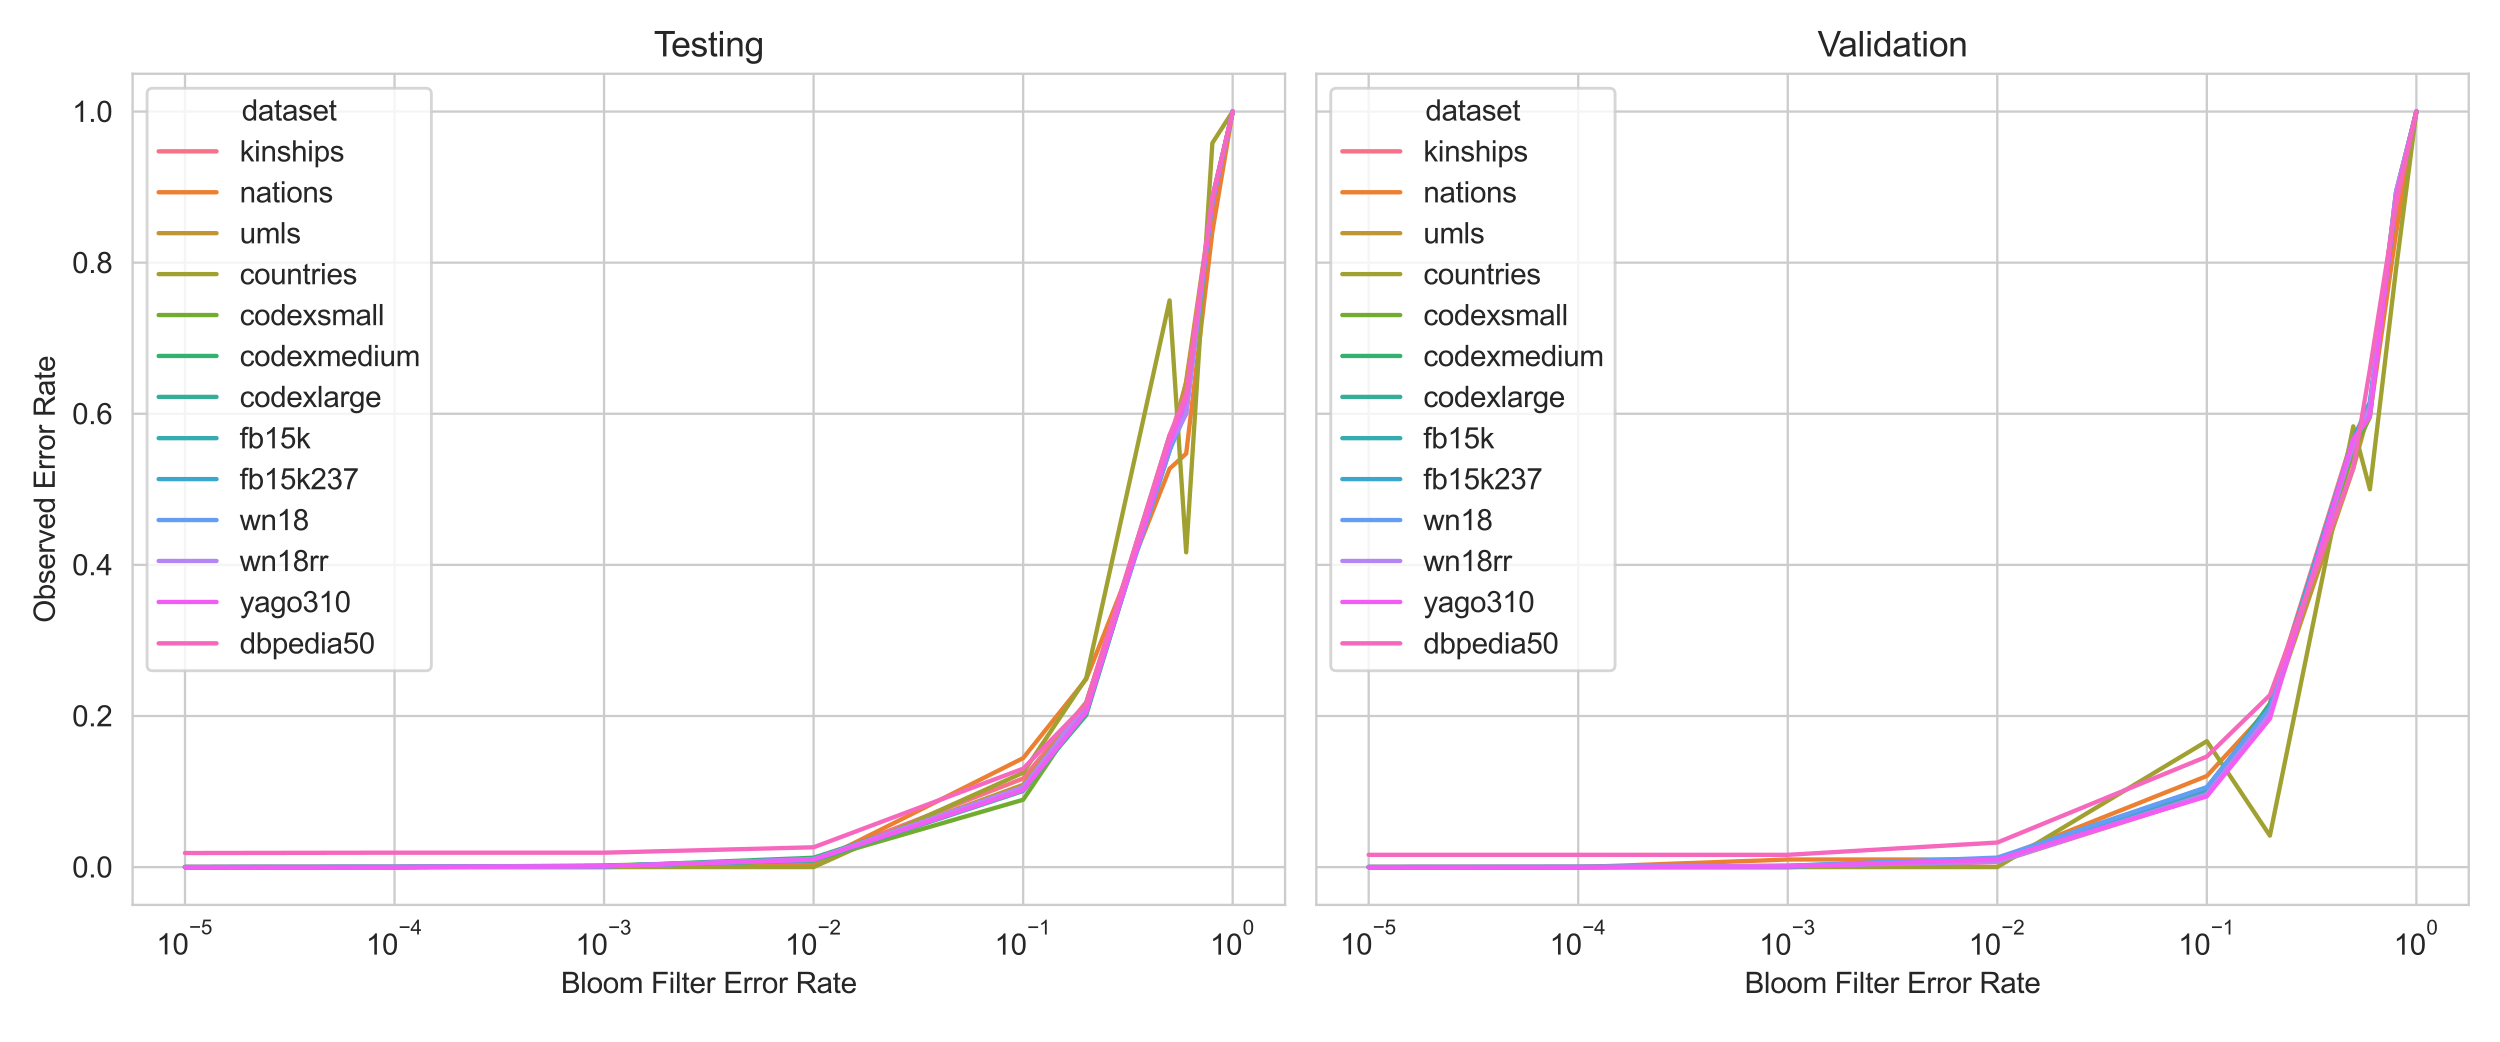 <?xml version="1.0" encoding="utf-8" standalone="no"?>
<!DOCTYPE svg PUBLIC "-//W3C//DTD SVG 1.1//EN"
  "http://www.w3.org/Graphics/SVG/1.1/DTD/svg11.dtd">
<svg height="360pt" version="1.1" viewBox="0 0 864 360" width="864pt" xmlns="http://www.w3.org/2000/svg" xmlns:xlink="http://www.w3.org/1999/xlink">
 <defs>
  <style type="text/css">*{stroke-linecap:butt;stroke-linejoin:round;}</style>
 </defs>
 <g id="figure_1">
  <g id="patch_1">
   <path d="M 0 360 
L 864 360 
L 864 0 
L 0 0 
z
" style="fill:#ffffff;"/>
  </g>
  <g id="axes_1">
   <g id="patch_2">
    <path d="M 45.83 312.727 
L 444.115 312.727 
L 444.115 25.496 
L 45.83 25.496 
z
" style="fill:#ffffff;"/>
   </g>
   <g id="matplotlib.axis_1">
    <g id="xtick_1">
     <g id="line2d_1">
      <path clip-path="url(#p0204338844)" d="M 63.934 312.727 
L 63.934 25.496 
" style="fill:none;stroke:#cccccc;stroke-linecap:round;stroke-width:0.8;"/>
     </g>
     <g id="text_1">
      <!-- $\mathdefault{10^{-5}}$ -->
      <g style="fill:#262626;" transform="translate(54.034 329.939)scale(0.1 -0.1)">
       <defs>
        <path d="M 2384 0 
L 1822 0 
L 1822 3584 
Q 1619 3391 1289 3197 
Q 959 3003 697 2906 
L 697 3450 
Q 1169 3672 1522 3987 
Q 1875 4303 2022 4600 
L 2384 4600 
L 2384 0 
z
" id="ArialMT-31" transform="scale(0.016)"/>
        <path d="M 266 2259 
Q 266 3072 433 3567 
Q 600 4063 929 4331 
Q 1259 4600 1759 4600 
Q 2128 4600 2406 4451 
Q 2684 4303 2865 4023 
Q 3047 3744 3150 3342 
Q 3253 2941 3253 2259 
Q 3253 1453 3087 958 
Q 2922 463 2592 192 
Q 2263 -78 1759 -78 
Q 1097 -78 719 397 
Q 266 969 266 2259 
z
M 844 2259 
Q 844 1131 1108 757 
Q 1372 384 1759 384 
Q 2147 384 2411 759 
Q 2675 1134 2675 2259 
Q 2675 3391 2411 3762 
Q 2147 4134 1753 4134 
Q 1366 4134 1134 3806 
Q 844 3388 844 2259 
z
" id="ArialMT-30" transform="scale(0.016)"/>
        <path d="M 3381 1997 
L 356 1997 
L 356 2522 
L 3381 2522 
L 3381 1997 
z
" id="ArialMT-2212" transform="scale(0.016)"/>
        <path d="M 266 1200 
L 856 1250 
Q 922 819 1161 601 
Q 1400 384 1738 384 
Q 2144 384 2425 690 
Q 2706 997 2706 1503 
Q 2706 1984 2436 2262 
Q 2166 2541 1728 2541 
Q 1456 2541 1237 2417 
Q 1019 2294 894 2097 
L 366 2166 
L 809 4519 
L 3088 4519 
L 3088 3981 
L 1259 3981 
L 1013 2750 
Q 1425 3038 1878 3038 
Q 2478 3038 2890 2622 
Q 3303 2206 3303 1553 
Q 3303 931 2941 478 
Q 2500 -78 1738 -78 
Q 1113 -78 717 272 
Q 322 622 266 1200 
z
" id="ArialMT-35" transform="scale(0.016)"/>
       </defs>
       <use transform="translate(0 0.88)" xlink:href="#ArialMT-31"/>
       <use transform="translate(55.615 0.88)" xlink:href="#ArialMT-30"/>
       <use transform="translate(112.973 70.573)scale(0.7)" xlink:href="#ArialMT-2212"/>
       <use transform="translate(153.852 70.573)scale(0.7)" xlink:href="#ArialMT-35"/>
      </g>
     </g>
    </g>
    <g id="xtick_2">
     <g id="line2d_2">
      <path clip-path="url(#p0204338844)" d="M 136.349 312.727 
L 136.349 25.496 
" style="fill:none;stroke:#cccccc;stroke-linecap:round;stroke-width:0.8;"/>
     </g>
     <g id="text_2">
      <!-- $\mathdefault{10^{-4}}$ -->
      <g style="fill:#262626;" transform="translate(126.449 329.939)scale(0.1 -0.1)">
       <defs>
        <path d="M 2069 0 
L 2069 1097 
L 81 1097 
L 81 1613 
L 2172 4581 
L 2631 4581 
L 2631 1613 
L 3250 1613 
L 3250 1097 
L 2631 1097 
L 2631 0 
L 2069 0 
z
M 2069 1613 
L 2069 3678 
L 634 1613 
L 2069 1613 
z
" id="ArialMT-34" transform="scale(0.016)"/>
       </defs>
       <use transform="translate(0 0.202)" xlink:href="#ArialMT-31"/>
       <use transform="translate(55.615 0.202)" xlink:href="#ArialMT-30"/>
       <use transform="translate(112.973 69.895)scale(0.7)" xlink:href="#ArialMT-2212"/>
       <use transform="translate(153.852 69.895)scale(0.7)" xlink:href="#ArialMT-34"/>
      </g>
     </g>
    </g>
    <g id="xtick_3">
     <g id="line2d_3">
      <path clip-path="url(#p0204338844)" d="M 208.765 312.727 
L 208.765 25.496 
" style="fill:none;stroke:#cccccc;stroke-linecap:round;stroke-width:0.8;"/>
     </g>
     <g id="text_3">
      <!-- $\mathdefault{10^{-3}}$ -->
      <g style="fill:#262626;" transform="translate(198.865 330.039)scale(0.1 -0.1)">
       <defs>
        <path d="M 269 1209 
L 831 1284 
Q 928 806 1161 595 
Q 1394 384 1728 384 
Q 2125 384 2398 659 
Q 2672 934 2672 1341 
Q 2672 1728 2419 1979 
Q 2166 2231 1775 2231 
Q 1616 2231 1378 2169 
L 1441 2663 
Q 1497 2656 1531 2656 
Q 1891 2656 2178 2843 
Q 2466 3031 2466 3422 
Q 2466 3731 2256 3934 
Q 2047 4138 1716 4138 
Q 1388 4138 1169 3931 
Q 950 3725 888 3313 
L 325 3413 
Q 428 3978 793 4289 
Q 1159 4600 1703 4600 
Q 2078 4600 2393 4439 
Q 2709 4278 2876 4000 
Q 3044 3722 3044 3409 
Q 3044 3113 2884 2869 
Q 2725 2625 2413 2481 
Q 2819 2388 3044 2092 
Q 3269 1797 3269 1353 
Q 3269 753 2831 336 
Q 2394 -81 1725 -81 
Q 1122 -81 723 278 
Q 325 638 269 1209 
z
" id="ArialMT-33" transform="scale(0.016)"/>
       </defs>
       <use transform="translate(0 0.994)" xlink:href="#ArialMT-31"/>
       <use transform="translate(55.615 0.994)" xlink:href="#ArialMT-30"/>
       <use transform="translate(112.973 70.688)scale(0.7)" xlink:href="#ArialMT-2212"/>
       <use transform="translate(153.852 70.688)scale(0.7)" xlink:href="#ArialMT-33"/>
      </g>
     </g>
    </g>
    <g id="xtick_4">
     <g id="line2d_4">
      <path clip-path="url(#p0204338844)" d="M 281.18 312.727 
L 281.18 25.496 
" style="fill:none;stroke:#cccccc;stroke-linecap:round;stroke-width:0.8;"/>
     </g>
     <g id="text_4">
      <!-- $\mathdefault{10^{-2}}$ -->
      <g style="fill:#262626;" transform="translate(271.28 330.039)scale(0.1 -0.1)">
       <defs>
        <path d="M 3222 541 
L 3222 0 
L 194 0 
Q 188 203 259 391 
Q 375 700 629 1000 
Q 884 1300 1366 1694 
Q 2113 2306 2375 2664 
Q 2638 3022 2638 3341 
Q 2638 3675 2398 3904 
Q 2159 4134 1775 4134 
Q 1369 4134 1125 3890 
Q 881 3647 878 3216 
L 300 3275 
Q 359 3922 746 4261 
Q 1134 4600 1788 4600 
Q 2447 4600 2831 4234 
Q 3216 3869 3216 3328 
Q 3216 3053 3103 2787 
Q 2991 2522 2730 2228 
Q 2469 1934 1863 1422 
Q 1356 997 1212 845 
Q 1069 694 975 541 
L 3222 541 
z
" id="ArialMT-32" transform="scale(0.016)"/>
       </defs>
       <use transform="translate(0 0.994)" xlink:href="#ArialMT-31"/>
       <use transform="translate(55.615 0.994)" xlink:href="#ArialMT-30"/>
       <use transform="translate(112.973 70.688)scale(0.7)" xlink:href="#ArialMT-2212"/>
       <use transform="translate(153.852 70.688)scale(0.7)" xlink:href="#ArialMT-32"/>
      </g>
     </g>
    </g>
    <g id="xtick_5">
     <g id="line2d_5">
      <path clip-path="url(#p0204338844)" d="M 353.596 312.727 
L 353.596 25.496 
" style="fill:none;stroke:#cccccc;stroke-linecap:round;stroke-width:0.8;"/>
     </g>
     <g id="text_5">
      <!-- $\mathdefault{10^{-1}}$ -->
      <g style="fill:#262626;" transform="translate(343.696 330.039)scale(0.1 -0.1)">
       <use transform="translate(0 0.994)" xlink:href="#ArialMT-31"/>
       <use transform="translate(55.615 0.994)" xlink:href="#ArialMT-30"/>
       <use transform="translate(112.973 70.688)scale(0.7)" xlink:href="#ArialMT-2212"/>
       <use transform="translate(153.852 70.688)scale(0.7)" xlink:href="#ArialMT-31"/>
      </g>
     </g>
    </g>
    <g id="xtick_6">
     <g id="line2d_6">
      <path clip-path="url(#p0204338844)" d="M 426.011 312.727 
L 426.011 25.496 
" style="fill:none;stroke:#cccccc;stroke-linecap:round;stroke-width:0.8;"/>
     </g>
     <g id="text_6">
      <!-- $\mathdefault{10^{0}}$ -->
      <g style="fill:#262626;" transform="translate(418.161 330.039)scale(0.1 -0.1)">
       <use transform="translate(0 0.994)" xlink:href="#ArialMT-31"/>
       <use transform="translate(55.615 0.994)" xlink:href="#ArialMT-30"/>
       <use transform="translate(112.973 70.688)scale(0.7)" xlink:href="#ArialMT-30"/>
      </g>
     </g>
    </g>
    <g id="xtick_7"/>
    <g id="xtick_8"/>
    <g id="xtick_9"/>
    <g id="xtick_10"/>
    <g id="xtick_11"/>
    <g id="xtick_12"/>
    <g id="xtick_13"/>
    <g id="xtick_14"/>
    <g id="xtick_15"/>
    <g id="xtick_16"/>
    <g id="xtick_17"/>
    <g id="xtick_18"/>
    <g id="xtick_19"/>
    <g id="xtick_20"/>
    <g id="xtick_21"/>
    <g id="xtick_22"/>
    <g id="xtick_23"/>
    <g id="xtick_24"/>
    <g id="xtick_25"/>
    <g id="xtick_26"/>
    <g id="xtick_27"/>
    <g id="xtick_28"/>
    <g id="xtick_29"/>
    <g id="xtick_30"/>
    <g id="xtick_31"/>
    <g id="xtick_32"/>
    <g id="xtick_33"/>
    <g id="xtick_34"/>
    <g id="xtick_35"/>
    <g id="xtick_36"/>
    <g id="xtick_37"/>
    <g id="xtick_38"/>
    <g id="xtick_39"/>
    <g id="xtick_40"/>
    <g id="xtick_41"/>
    <g id="xtick_42"/>
    <g id="xtick_43"/>
    <g id="xtick_44"/>
    <g id="xtick_45"/>
    <g id="xtick_46"/>
    <g id="xtick_47"/>
    <g id="xtick_48"/>
    <g id="xtick_49"/>
    <g id="xtick_50"/>
    <g id="text_7">
     <!-- Bloom Filter Error Rate -->
     <g style="fill:#262626;" transform="translate(193.852 343.184)scale(0.1 -0.1)">
      <defs>
       <path d="M 469 0 
L 469 4581 
L 2188 4581 
Q 2713 4581 3030 4442 
Q 3347 4303 3526 4014 
Q 3706 3725 3706 3409 
Q 3706 3116 3547 2856 
Q 3388 2597 3066 2438 
Q 3481 2316 3704 2022 
Q 3928 1728 3928 1328 
Q 3928 1006 3792 729 
Q 3656 453 3456 303 
Q 3256 153 2954 76 
Q 2653 0 2216 0 
L 469 0 
z
M 1075 2656 
L 2066 2656 
Q 2469 2656 2644 2709 
Q 2875 2778 2992 2937 
Q 3109 3097 3109 3338 
Q 3109 3566 3000 3739 
Q 2891 3913 2687 3977 
Q 2484 4041 1991 4041 
L 1075 4041 
L 1075 2656 
z
M 1075 541 
L 2216 541 
Q 2509 541 2628 563 
Q 2838 600 2978 687 
Q 3119 775 3209 942 
Q 3300 1109 3300 1328 
Q 3300 1584 3169 1773 
Q 3038 1963 2805 2039 
Q 2572 2116 2134 2116 
L 1075 2116 
L 1075 541 
z
" id="ArialMT-42" transform="scale(0.016)"/>
       <path d="M 409 0 
L 409 4581 
L 972 4581 
L 972 0 
L 409 0 
z
" id="ArialMT-6c" transform="scale(0.016)"/>
       <path d="M 213 1659 
Q 213 2581 725 3025 
Q 1153 3394 1769 3394 
Q 2453 3394 2887 2945 
Q 3322 2497 3322 1706 
Q 3322 1066 3130 698 
Q 2938 331 2570 128 
Q 2203 -75 1769 -75 
Q 1072 -75 642 372 
Q 213 819 213 1659 
z
M 791 1659 
Q 791 1022 1069 705 
Q 1347 388 1769 388 
Q 2188 388 2466 706 
Q 2744 1025 2744 1678 
Q 2744 2294 2464 2611 
Q 2184 2928 1769 2928 
Q 1347 2928 1069 2612 
Q 791 2297 791 1659 
z
" id="ArialMT-6f" transform="scale(0.016)"/>
       <path d="M 422 0 
L 422 3319 
L 925 3319 
L 925 2853 
Q 1081 3097 1340 3245 
Q 1600 3394 1931 3394 
Q 2300 3394 2536 3241 
Q 2772 3088 2869 2813 
Q 3263 3394 3894 3394 
Q 4388 3394 4653 3120 
Q 4919 2847 4919 2278 
L 4919 0 
L 4359 0 
L 4359 2091 
Q 4359 2428 4304 2576 
Q 4250 2725 4106 2815 
Q 3963 2906 3769 2906 
Q 3419 2906 3187 2673 
Q 2956 2441 2956 1928 
L 2956 0 
L 2394 0 
L 2394 2156 
Q 2394 2531 2256 2718 
Q 2119 2906 1806 2906 
Q 1569 2906 1367 2781 
Q 1166 2656 1075 2415 
Q 984 2175 984 1722 
L 984 0 
L 422 0 
z
" id="ArialMT-6d" transform="scale(0.016)"/>
       <path id="ArialMT-20" transform="scale(0.016)"/>
       <path d="M 525 0 
L 525 4581 
L 3616 4581 
L 3616 4041 
L 1131 4041 
L 1131 2622 
L 3281 2622 
L 3281 2081 
L 1131 2081 
L 1131 0 
L 525 0 
z
" id="ArialMT-46" transform="scale(0.016)"/>
       <path d="M 425 3934 
L 425 4581 
L 988 4581 
L 988 3934 
L 425 3934 
z
M 425 0 
L 425 3319 
L 988 3319 
L 988 0 
L 425 0 
z
" id="ArialMT-69" transform="scale(0.016)"/>
       <path d="M 1650 503 
L 1731 6 
Q 1494 -44 1306 -44 
Q 1000 -44 831 53 
Q 663 150 594 308 
Q 525 466 525 972 
L 525 2881 
L 113 2881 
L 113 3319 
L 525 3319 
L 525 4141 
L 1084 4478 
L 1084 3319 
L 1650 3319 
L 1650 2881 
L 1084 2881 
L 1084 941 
Q 1084 700 1114 631 
Q 1144 563 1211 522 
Q 1278 481 1403 481 
Q 1497 481 1650 503 
z
" id="ArialMT-74" transform="scale(0.016)"/>
       <path d="M 2694 1069 
L 3275 997 
Q 3138 488 2766 206 
Q 2394 -75 1816 -75 
Q 1088 -75 661 373 
Q 234 822 234 1631 
Q 234 2469 665 2931 
Q 1097 3394 1784 3394 
Q 2450 3394 2872 2941 
Q 3294 2488 3294 1666 
Q 3294 1616 3291 1516 
L 816 1516 
Q 847 969 1125 678 
Q 1403 388 1819 388 
Q 2128 388 2347 550 
Q 2566 713 2694 1069 
z
M 847 1978 
L 2700 1978 
Q 2663 2397 2488 2606 
Q 2219 2931 1791 2931 
Q 1403 2931 1139 2672 
Q 875 2413 847 1978 
z
" id="ArialMT-65" transform="scale(0.016)"/>
       <path d="M 416 0 
L 416 3319 
L 922 3319 
L 922 2816 
Q 1116 3169 1280 3281 
Q 1444 3394 1641 3394 
Q 1925 3394 2219 3213 
L 2025 2691 
Q 1819 2813 1613 2813 
Q 1428 2813 1281 2702 
Q 1134 2591 1072 2394 
Q 978 2094 978 1738 
L 978 0 
L 416 0 
z
" id="ArialMT-72" transform="scale(0.016)"/>
       <path d="M 506 0 
L 506 4581 
L 3819 4581 
L 3819 4041 
L 1113 4041 
L 1113 2638 
L 3647 2638 
L 3647 2100 
L 1113 2100 
L 1113 541 
L 3925 541 
L 3925 0 
L 506 0 
z
" id="ArialMT-45" transform="scale(0.016)"/>
       <path d="M 503 0 
L 503 4581 
L 2534 4581 
Q 3147 4581 3465 4457 
Q 3784 4334 3975 4021 
Q 4166 3709 4166 3331 
Q 4166 2844 3850 2509 
Q 3534 2175 2875 2084 
Q 3116 1969 3241 1856 
Q 3506 1613 3744 1247 
L 4541 0 
L 3778 0 
L 3172 953 
Q 2906 1366 2734 1584 
Q 2563 1803 2427 1890 
Q 2291 1978 2150 2013 
Q 2047 2034 1813 2034 
L 1109 2034 
L 1109 0 
L 503 0 
z
M 1109 2559 
L 2413 2559 
Q 2828 2559 3062 2645 
Q 3297 2731 3419 2920 
Q 3541 3109 3541 3331 
Q 3541 3656 3305 3865 
Q 3069 4075 2559 4075 
L 1109 4075 
L 1109 2559 
z
" id="ArialMT-52" transform="scale(0.016)"/>
       <path d="M 2588 409 
Q 2275 144 1986 34 
Q 1697 -75 1366 -75 
Q 819 -75 525 192 
Q 231 459 231 875 
Q 231 1119 342 1320 
Q 453 1522 633 1644 
Q 813 1766 1038 1828 
Q 1203 1872 1538 1913 
Q 2219 1994 2541 2106 
Q 2544 2222 2544 2253 
Q 2544 2597 2384 2738 
Q 2169 2928 1744 2928 
Q 1347 2928 1158 2789 
Q 969 2650 878 2297 
L 328 2372 
Q 403 2725 575 2942 
Q 747 3159 1072 3276 
Q 1397 3394 1825 3394 
Q 2250 3394 2515 3294 
Q 2781 3194 2906 3042 
Q 3031 2891 3081 2659 
Q 3109 2516 3109 2141 
L 3109 1391 
Q 3109 606 3145 398 
Q 3181 191 3288 0 
L 2700 0 
Q 2613 175 2588 409 
z
M 2541 1666 
Q 2234 1541 1622 1453 
Q 1275 1403 1131 1340 
Q 988 1278 909 1158 
Q 831 1038 831 891 
Q 831 666 1001 516 
Q 1172 366 1500 366 
Q 1825 366 2078 508 
Q 2331 650 2450 897 
Q 2541 1088 2541 1459 
L 2541 1666 
z
" id="ArialMT-61" transform="scale(0.016)"/>
      </defs>
      <use xlink:href="#ArialMT-42"/>
      <use x="66.699" xlink:href="#ArialMT-6c"/>
      <use x="88.916" xlink:href="#ArialMT-6f"/>
      <use x="144.531" xlink:href="#ArialMT-6f"/>
      <use x="200.146" xlink:href="#ArialMT-6d"/>
      <use x="283.447" xlink:href="#ArialMT-20"/>
      <use x="311.23" xlink:href="#ArialMT-46"/>
      <use x="372.314" xlink:href="#ArialMT-69"/>
      <use x="394.531" xlink:href="#ArialMT-6c"/>
      <use x="416.748" xlink:href="#ArialMT-74"/>
      <use x="444.531" xlink:href="#ArialMT-65"/>
      <use x="500.146" xlink:href="#ArialMT-72"/>
      <use x="533.447" xlink:href="#ArialMT-20"/>
      <use x="561.23" xlink:href="#ArialMT-45"/>
      <use x="627.93" xlink:href="#ArialMT-72"/>
      <use x="661.23" xlink:href="#ArialMT-72"/>
      <use x="694.531" xlink:href="#ArialMT-6f"/>
      <use x="750.146" xlink:href="#ArialMT-72"/>
      <use x="783.447" xlink:href="#ArialMT-20"/>
      <use x="811.23" xlink:href="#ArialMT-52"/>
      <use x="883.447" xlink:href="#ArialMT-61"/>
      <use x="939.062" xlink:href="#ArialMT-74"/>
      <use x="966.846" xlink:href="#ArialMT-65"/>
     </g>
    </g>
   </g>
   <g id="matplotlib.axis_2">
    <g id="ytick_1">
     <g id="line2d_7">
      <path clip-path="url(#p0204338844)" d="M 45.83 299.671 
L 444.115 299.671 
" style="fill:none;stroke:#cccccc;stroke-linecap:round;stroke-width:0.8;"/>
     </g>
     <g id="text_8">
      <!-- 0.0 -->
      <g style="fill:#262626;" transform="translate(24.93 303.25)scale(0.1 -0.1)">
       <defs>
        <path d="M 581 0 
L 581 641 
L 1222 641 
L 1222 0 
L 581 0 
z
" id="ArialMT-2e" transform="scale(0.016)"/>
       </defs>
       <use xlink:href="#ArialMT-30"/>
       <use x="55.615" xlink:href="#ArialMT-2e"/>
       <use x="83.398" xlink:href="#ArialMT-30"/>
      </g>
     </g>
    </g>
    <g id="ytick_2">
     <g id="line2d_8">
      <path clip-path="url(#p0204338844)" d="M 45.83 247.447 
L 444.115 247.447 
" style="fill:none;stroke:#cccccc;stroke-linecap:round;stroke-width:0.8;"/>
     </g>
     <g id="text_9">
      <!-- 0.2 -->
      <g style="fill:#262626;" transform="translate(24.93 251.026)scale(0.1 -0.1)">
       <use xlink:href="#ArialMT-30"/>
       <use x="55.615" xlink:href="#ArialMT-2e"/>
       <use x="83.398" xlink:href="#ArialMT-32"/>
      </g>
     </g>
    </g>
    <g id="ytick_3">
     <g id="line2d_9">
      <path clip-path="url(#p0204338844)" d="M 45.83 195.223 
L 444.115 195.223 
" style="fill:none;stroke:#cccccc;stroke-linecap:round;stroke-width:0.8;"/>
     </g>
     <g id="text_10">
      <!-- 0.4 -->
      <g style="fill:#262626;" transform="translate(24.93 198.802)scale(0.1 -0.1)">
       <use xlink:href="#ArialMT-30"/>
       <use x="55.615" xlink:href="#ArialMT-2e"/>
       <use x="83.398" xlink:href="#ArialMT-34"/>
      </g>
     </g>
    </g>
    <g id="ytick_4">
     <g id="line2d_10">
      <path clip-path="url(#p0204338844)" d="M 45.83 143 
L 444.115 143 
" style="fill:none;stroke:#cccccc;stroke-linecap:round;stroke-width:0.8;"/>
     </g>
     <g id="text_11">
      <!-- 0.6 -->
      <g style="fill:#262626;" transform="translate(24.93 146.578)scale(0.1 -0.1)">
       <defs>
        <path d="M 3184 3459 
L 2625 3416 
Q 2550 3747 2413 3897 
Q 2184 4138 1850 4138 
Q 1581 4138 1378 3988 
Q 1113 3794 959 3422 
Q 806 3050 800 2363 
Q 1003 2672 1297 2822 
Q 1591 2972 1913 2972 
Q 2475 2972 2870 2558 
Q 3266 2144 3266 1488 
Q 3266 1056 3080 686 
Q 2894 316 2569 119 
Q 2244 -78 1831 -78 
Q 1128 -78 684 439 
Q 241 956 241 2144 
Q 241 3472 731 4075 
Q 1159 4600 1884 4600 
Q 2425 4600 2770 4297 
Q 3116 3994 3184 3459 
z
M 888 1484 
Q 888 1194 1011 928 
Q 1134 663 1356 523 
Q 1578 384 1822 384 
Q 2178 384 2434 671 
Q 2691 959 2691 1453 
Q 2691 1928 2437 2201 
Q 2184 2475 1800 2475 
Q 1419 2475 1153 2201 
Q 888 1928 888 1484 
z
" id="ArialMT-36" transform="scale(0.016)"/>
       </defs>
       <use xlink:href="#ArialMT-30"/>
       <use x="55.615" xlink:href="#ArialMT-2e"/>
       <use x="83.398" xlink:href="#ArialMT-36"/>
      </g>
     </g>
    </g>
    <g id="ytick_5">
     <g id="line2d_11">
      <path clip-path="url(#p0204338844)" d="M 45.83 90.776 
L 444.115 90.776 
" style="fill:none;stroke:#cccccc;stroke-linecap:round;stroke-width:0.8;"/>
     </g>
     <g id="text_12">
      <!-- 0.8 -->
      <g style="fill:#262626;" transform="translate(24.93 94.355)scale(0.1 -0.1)">
       <defs>
        <path d="M 1131 2484 
Q 781 2613 612 2850 
Q 444 3088 444 3419 
Q 444 3919 803 4259 
Q 1163 4600 1759 4600 
Q 2359 4600 2725 4251 
Q 3091 3903 3091 3403 
Q 3091 3084 2923 2848 
Q 2756 2613 2416 2484 
Q 2838 2347 3058 2040 
Q 3278 1734 3278 1309 
Q 3278 722 2862 322 
Q 2447 -78 1769 -78 
Q 1091 -78 675 323 
Q 259 725 259 1325 
Q 259 1772 486 2073 
Q 713 2375 1131 2484 
z
M 1019 3438 
Q 1019 3113 1228 2906 
Q 1438 2700 1772 2700 
Q 2097 2700 2305 2904 
Q 2513 3109 2513 3406 
Q 2513 3716 2298 3927 
Q 2084 4138 1766 4138 
Q 1444 4138 1231 3931 
Q 1019 3725 1019 3438 
z
M 838 1322 
Q 838 1081 952 856 
Q 1066 631 1291 507 
Q 1516 384 1775 384 
Q 2178 384 2440 643 
Q 2703 903 2703 1303 
Q 2703 1709 2433 1975 
Q 2163 2241 1756 2241 
Q 1359 2241 1098 1978 
Q 838 1716 838 1322 
z
" id="ArialMT-38" transform="scale(0.016)"/>
       </defs>
       <use xlink:href="#ArialMT-30"/>
       <use x="55.615" xlink:href="#ArialMT-2e"/>
       <use x="83.398" xlink:href="#ArialMT-38"/>
      </g>
     </g>
    </g>
    <g id="ytick_6">
     <g id="line2d_12">
      <path clip-path="url(#p0204338844)" d="M 45.83 38.552 
L 444.115 38.552 
" style="fill:none;stroke:#cccccc;stroke-linecap:round;stroke-width:0.8;"/>
     </g>
     <g id="text_13">
      <!-- 1.0 -->
      <g style="fill:#262626;" transform="translate(24.93 42.131)scale(0.1 -0.1)">
       <use xlink:href="#ArialMT-31"/>
       <use x="55.615" xlink:href="#ArialMT-2e"/>
       <use x="83.398" xlink:href="#ArialMT-30"/>
      </g>
     </g>
    </g>
    <g id="text_14">
     <!-- Observed Error Rate -->
     <g style="fill:#262626;" transform="translate(18.942 215.236)rotate(-90)scale(0.1 -0.1)">
      <defs>
       <path d="M 309 2231 
Q 309 3372 921 4017 
Q 1534 4663 2503 4663 
Q 3138 4663 3647 4359 
Q 4156 4056 4423 3514 
Q 4691 2972 4691 2284 
Q 4691 1588 4409 1038 
Q 4128 488 3612 205 
Q 3097 -78 2500 -78 
Q 1853 -78 1343 234 
Q 834 547 571 1087 
Q 309 1628 309 2231 
z
M 934 2222 
Q 934 1394 1379 917 
Q 1825 441 2497 441 
Q 3181 441 3623 922 
Q 4066 1403 4066 2288 
Q 4066 2847 3877 3264 
Q 3688 3681 3323 3911 
Q 2959 4141 2506 4141 
Q 1863 4141 1398 3698 
Q 934 3256 934 2222 
z
" id="ArialMT-4f" transform="scale(0.016)"/>
       <path d="M 941 0 
L 419 0 
L 419 4581 
L 981 4581 
L 981 2947 
Q 1338 3394 1891 3394 
Q 2197 3394 2470 3270 
Q 2744 3147 2920 2923 
Q 3097 2700 3197 2384 
Q 3297 2069 3297 1709 
Q 3297 856 2875 390 
Q 2453 -75 1863 -75 
Q 1275 -75 941 416 
L 941 0 
z
M 934 1684 
Q 934 1088 1097 822 
Q 1363 388 1816 388 
Q 2184 388 2453 708 
Q 2722 1028 2722 1663 
Q 2722 2313 2464 2622 
Q 2206 2931 1841 2931 
Q 1472 2931 1203 2611 
Q 934 2291 934 1684 
z
" id="ArialMT-62" transform="scale(0.016)"/>
       <path d="M 197 991 
L 753 1078 
Q 800 744 1014 566 
Q 1228 388 1613 388 
Q 2000 388 2187 545 
Q 2375 703 2375 916 
Q 2375 1106 2209 1216 
Q 2094 1291 1634 1406 
Q 1016 1563 777 1677 
Q 538 1791 414 1992 
Q 291 2194 291 2438 
Q 291 2659 392 2848 
Q 494 3038 669 3163 
Q 800 3259 1026 3326 
Q 1253 3394 1513 3394 
Q 1903 3394 2198 3281 
Q 2494 3169 2634 2976 
Q 2775 2784 2828 2463 
L 2278 2388 
Q 2241 2644 2061 2787 
Q 1881 2931 1553 2931 
Q 1166 2931 1000 2803 
Q 834 2675 834 2503 
Q 834 2394 903 2306 
Q 972 2216 1119 2156 
Q 1203 2125 1616 2013 
Q 2213 1853 2448 1751 
Q 2684 1650 2818 1456 
Q 2953 1263 2953 975 
Q 2953 694 2789 445 
Q 2625 197 2315 61 
Q 2006 -75 1616 -75 
Q 969 -75 630 194 
Q 291 463 197 991 
z
" id="ArialMT-73" transform="scale(0.016)"/>
       <path d="M 1344 0 
L 81 3319 
L 675 3319 
L 1388 1331 
Q 1503 1009 1600 663 
Q 1675 925 1809 1294 
L 2547 3319 
L 3125 3319 
L 1869 0 
L 1344 0 
z
" id="ArialMT-76" transform="scale(0.016)"/>
       <path d="M 2575 0 
L 2575 419 
Q 2259 -75 1647 -75 
Q 1250 -75 917 144 
Q 584 363 401 755 
Q 219 1147 219 1656 
Q 219 2153 384 2558 
Q 550 2963 881 3178 
Q 1213 3394 1622 3394 
Q 1922 3394 2156 3267 
Q 2391 3141 2538 2938 
L 2538 4581 
L 3097 4581 
L 3097 0 
L 2575 0 
z
M 797 1656 
Q 797 1019 1065 703 
Q 1334 388 1700 388 
Q 2069 388 2326 689 
Q 2584 991 2584 1609 
Q 2584 2291 2321 2609 
Q 2059 2928 1675 2928 
Q 1300 2928 1048 2622 
Q 797 2316 797 1656 
z
" id="ArialMT-64" transform="scale(0.016)"/>
      </defs>
      <use xlink:href="#ArialMT-4f"/>
      <use x="77.783" xlink:href="#ArialMT-62"/>
      <use x="133.398" xlink:href="#ArialMT-73"/>
      <use x="183.398" xlink:href="#ArialMT-65"/>
      <use x="239.014" xlink:href="#ArialMT-72"/>
      <use x="272.314" xlink:href="#ArialMT-76"/>
      <use x="322.314" xlink:href="#ArialMT-65"/>
      <use x="377.93" xlink:href="#ArialMT-64"/>
      <use x="433.545" xlink:href="#ArialMT-20"/>
      <use x="461.328" xlink:href="#ArialMT-45"/>
      <use x="528.027" xlink:href="#ArialMT-72"/>
      <use x="561.328" xlink:href="#ArialMT-72"/>
      <use x="594.629" xlink:href="#ArialMT-6f"/>
      <use x="650.244" xlink:href="#ArialMT-72"/>
      <use x="683.545" xlink:href="#ArialMT-20"/>
      <use x="711.328" xlink:href="#ArialMT-52"/>
      <use x="783.545" xlink:href="#ArialMT-61"/>
      <use x="839.16" xlink:href="#ArialMT-74"/>
      <use x="866.943" xlink:href="#ArialMT-65"/>
     </g>
    </g>
   </g>
   <g id="line2d_13">
    <path clip-path="url(#p0204338844)" d="M 63.934 299.671 
L 136.349 299.671 
L 208.765 299.428 
L 281.18 297.24 
L 353.596 269.036 
L 375.395 242.778 
L 404.212 152.335 
L 409.946 132.398 
L 418.993 73.32 
L 426.011 38.552 
" style="fill:none;stroke:#f77189;stroke-linecap:round;stroke-width:1.5;"/>
   </g>
   <g id="line2d_14">
    <path clip-path="url(#p0204338844)" d="M 63.934 299.671 
L 136.349 299.671 
L 208.765 299.671 
L 281.18 298.37 
L 353.596 261.997 
L 375.395 234.715 
L 404.212 161.967 
L 409.946 156.771 
L 418.993 80.122 
L 426.011 38.552 
" style="fill:none;stroke:#eb8032;stroke-linecap:round;stroke-width:1.5;"/>
   </g>
   <g id="line2d_15">
    <path clip-path="url(#p0204338844)" d="M 63.934 299.671 
L 136.349 299.671 
L 208.765 299.276 
L 281.18 297.697 
L 353.596 271.227 
L 375.395 242.786 
L 404.212 155.878 
L 409.946 131.779 
L 418.993 69.364 
L 426.011 38.552 
" style="fill:none;stroke:#c19632;stroke-linecap:round;stroke-width:1.5;"/>
   </g>
   <g id="line2d_16">
    <path clip-path="url(#p0204338844)" d="M 63.934 299.671 
L 136.349 299.671 
L 208.765 299.671 
L 281.18 299.671 
L 353.596 267.031 
L 375.395 234.391 
L 404.212 103.832 
L 409.946 190.87 
L 418.993 49.433 
L 426.011 38.552 
" style="fill:none;stroke:#a0a131;stroke-linecap:round;stroke-width:1.5;"/>
   </g>
   <g id="line2d_17">
    <path clip-path="url(#p0204338844)" d="M 63.934 299.671 
L 136.349 299.671 
L 208.765 299.099 
L 281.18 297.386 
L 353.596 276.387 
L 375.395 244.105 
L 404.212 150.541 
L 409.946 141.258 
L 418.993 69.262 
L 426.011 38.552 
" style="fill:none;stroke:#71ac31;stroke-linecap:round;stroke-width:1.5;"/>
   </g>
   <g id="line2d_18">
    <path clip-path="url(#p0204338844)" d="M 63.934 299.645 
L 136.349 299.621 
L 208.765 299.342 
L 281.18 296.43 
L 353.596 272.903 
L 375.395 247.123 
L 404.212 153.17 
L 409.946 139.166 
L 418.993 69.448 
L 426.011 38.552 
" style="fill:none;stroke:#33b16f;stroke-linecap:round;stroke-width:1.5;"/>
   </g>
   <g id="line2d_19">
    <path clip-path="url(#p0204338844)" d="M 63.934 299.671 
L 136.349 299.618 
L 208.765 299.363 
L 281.18 297.342 
L 353.596 273.366 
L 375.395 246.376 
L 404.212 153.157 
L 409.946 140.401 
L 418.993 68.549 
L 426.011 38.552 
" style="fill:none;stroke:#35ae97;stroke-linecap:round;stroke-width:1.5;"/>
   </g>
   <g id="line2d_20">
    <path clip-path="url(#p0204338844)" d="M 63.934 299.665 
L 136.349 299.626 
L 208.765 299.477 
L 281.18 296.872 
L 353.596 272.663 
L 375.395 246.047 
L 404.212 153.656 
L 409.946 140.088 
L 418.993 68.886 
L 426.011 38.552 
" style="fill:none;stroke:#36abb0;stroke-linecap:round;stroke-width:1.5;"/>
   </g>
   <g id="line2d_21">
    <path clip-path="url(#p0204338844)" d="M 63.934 299.671 
L 136.349 299.618 
L 208.765 299.313 
L 281.18 297.229 
L 353.596 272.546 
L 375.395 245.18 
L 404.212 153.41 
L 409.946 141.937 
L 418.993 69.035 
L 426.011 38.552 
" style="fill:none;stroke:#39a8cc;stroke-linecap:round;stroke-width:1.5;"/>
   </g>
   <g id="line2d_22">
    <path clip-path="url(#p0204338844)" d="M 63.934 299.671 
L 136.349 299.671 
L 208.765 299.305 
L 281.18 297.007 
L 353.596 272.149 
L 375.395 244.992 
L 404.212 155.69 
L 409.946 142.425 
L 418.993 70.148 
L 426.011 38.552 
" style="fill:none;stroke:#639df4;stroke-linecap:round;stroke-width:1.5;"/>
   </g>
   <g id="line2d_23">
    <path clip-path="url(#p0204338844)" d="M 63.934 299.671 
L 136.349 299.582 
L 208.765 299.402 
L 281.18 296.903 
L 353.596 272.076 
L 375.395 243.321 
L 404.212 153.661 
L 409.946 143.125 
L 418.993 68.111 
L 426.011 38.552 
" style="fill:none;stroke:#b486f4;stroke-linecap:round;stroke-width:1.5;"/>
   </g>
   <g id="line2d_24">
    <path clip-path="url(#p0204338844)" d="M 63.934 299.671 
L 136.349 299.671 
L 208.765 299.357 
L 281.18 297.101 
L 353.596 273.044 
L 375.395 246.105 
L 404.212 153.546 
L 409.946 138.03 
L 418.993 69.16 
L 426.011 38.552 
" style="fill:none;stroke:#f35cf4;stroke-linecap:round;stroke-width:1.5;"/>
   </g>
   <g id="line2d_25">
    <path clip-path="url(#p0204338844)" d="M 63.934 294.809 
L 136.349 294.686 
L 208.765 294.686 
L 281.18 292.816 
L 353.596 265.644 
L 375.395 243.334 
L 404.212 150.353 
L 409.946 136.268 
L 418.993 68.093 
L 426.011 38.552 
" style="fill:none;stroke:#f668be;stroke-linecap:round;stroke-width:1.5;"/>
   </g>
   <g id="line2d_26"/>
   <g id="line2d_27"/>
   <g id="line2d_28"/>
   <g id="line2d_29"/>
   <g id="line2d_30"/>
   <g id="line2d_31"/>
   <g id="line2d_32"/>
   <g id="line2d_33"/>
   <g id="line2d_34"/>
   <g id="line2d_35"/>
   <g id="line2d_36"/>
   <g id="line2d_37"/>
   <g id="line2d_38"/>
   <g id="patch_3">
    <path d="M 45.83 312.727 
L 45.83 25.496 
" style="fill:none;stroke:#cccccc;stroke-linecap:square;stroke-linejoin:miter;stroke-width:0.8;"/>
   </g>
   <g id="patch_4">
    <path d="M 444.115 312.727 
L 444.115 25.496 
" style="fill:none;stroke:#cccccc;stroke-linecap:square;stroke-linejoin:miter;stroke-width:0.8;"/>
   </g>
   <g id="patch_5">
    <path d="M 45.83 312.727 
L 444.115 312.727 
" style="fill:none;stroke:#cccccc;stroke-linecap:square;stroke-linejoin:miter;stroke-width:0.8;"/>
   </g>
   <g id="patch_6">
    <path d="M 45.83 25.496 
L 444.115 25.496 
" style="fill:none;stroke:#cccccc;stroke-linecap:square;stroke-linejoin:miter;stroke-width:0.8;"/>
   </g>
   <g id="text_15">
    <!-- Testing -->
    <g style="fill:#262626;" transform="translate(225.966 19.496)scale(0.12 -0.12)">
     <defs>
      <path d="M 1659 0 
L 1659 4041 
L 150 4041 
L 150 4581 
L 3781 4581 
L 3781 4041 
L 2266 4041 
L 2266 0 
L 1659 0 
z
" id="ArialMT-54" transform="scale(0.016)"/>
      <path d="M 422 0 
L 422 3319 
L 928 3319 
L 928 2847 
Q 1294 3394 1984 3394 
Q 2284 3394 2536 3286 
Q 2788 3178 2913 3003 
Q 3038 2828 3088 2588 
Q 3119 2431 3119 2041 
L 3119 0 
L 2556 0 
L 2556 2019 
Q 2556 2363 2490 2533 
Q 2425 2703 2258 2804 
Q 2091 2906 1866 2906 
Q 1506 2906 1245 2678 
Q 984 2450 984 1813 
L 984 0 
L 422 0 
z
" id="ArialMT-6e" transform="scale(0.016)"/>
      <path d="M 319 -275 
L 866 -356 
Q 900 -609 1056 -725 
Q 1266 -881 1628 -881 
Q 2019 -881 2231 -725 
Q 2444 -569 2519 -288 
Q 2563 -116 2559 434 
Q 2191 0 1641 0 
Q 956 0 581 494 
Q 206 988 206 1678 
Q 206 2153 378 2554 
Q 550 2956 876 3175 
Q 1203 3394 1644 3394 
Q 2231 3394 2613 2919 
L 2613 3319 
L 3131 3319 
L 3131 450 
Q 3131 -325 2973 -648 
Q 2816 -972 2473 -1159 
Q 2131 -1347 1631 -1347 
Q 1038 -1347 672 -1080 
Q 306 -813 319 -275 
z
M 784 1719 
Q 784 1066 1043 766 
Q 1303 466 1694 466 
Q 2081 466 2343 764 
Q 2606 1063 2606 1700 
Q 2606 2309 2336 2618 
Q 2066 2928 1684 2928 
Q 1309 2928 1046 2623 
Q 784 2319 784 1719 
z
" id="ArialMT-67" transform="scale(0.016)"/>
     </defs>
     <use xlink:href="#ArialMT-54"/>
     <use x="49.959" xlink:href="#ArialMT-65"/>
     <use x="105.574" xlink:href="#ArialMT-73"/>
     <use x="155.574" xlink:href="#ArialMT-74"/>
     <use x="183.357" xlink:href="#ArialMT-69"/>
     <use x="205.574" xlink:href="#ArialMT-6e"/>
     <use x="261.189" xlink:href="#ArialMT-67"/>
    </g>
   </g>
   <g id="legend_1">
    <g id="patch_7">
     <path d="M 52.83 231.824 
L 147.077 231.824 
Q 149.077 231.824 149.077 229.824 
L 149.077 32.496 
Q 149.077 30.496 147.077 30.496 
L 52.83 30.496 
Q 50.83 30.496 50.83 32.496 
L 50.83 229.824 
Q 50.83 231.824 52.83 231.824 
z
" style="fill:#ffffff;opacity:0.8;stroke:#cccccc;stroke-linejoin:miter;"/>
    </g>
    <g id="text_16">
     <!-- dataset -->
     <g style="fill:#262626;" transform="translate(83.553 41.654)scale(0.1 -0.1)">
      <use xlink:href="#ArialMT-64"/>
      <use x="55.615" xlink:href="#ArialMT-61"/>
      <use x="111.23" xlink:href="#ArialMT-74"/>
      <use x="139.014" xlink:href="#ArialMT-61"/>
      <use x="194.629" xlink:href="#ArialMT-73"/>
      <use x="244.629" xlink:href="#ArialMT-65"/>
      <use x="300.244" xlink:href="#ArialMT-74"/>
     </g>
    </g>
    <g id="line2d_39">
     <path d="M 54.83 52.299 
L 74.83 52.299 
" style="fill:none;stroke:#f77189;stroke-linecap:round;stroke-width:1.5;"/>
    </g>
    <g id="line2d_40"/>
    <g id="text_17">
     <!-- kinships -->
     <g style="fill:#262626;" transform="translate(82.83 55.799)scale(0.1 -0.1)">
      <defs>
       <path d="M 425 0 
L 425 4581 
L 988 4581 
L 988 1969 
L 2319 3319 
L 3047 3319 
L 1778 2088 
L 3175 0 
L 2481 0 
L 1384 1697 
L 988 1316 
L 988 0 
L 425 0 
z
" id="ArialMT-6b" transform="scale(0.016)"/>
       <path d="M 422 0 
L 422 4581 
L 984 4581 
L 984 2938 
Q 1378 3394 1978 3394 
Q 2347 3394 2619 3248 
Q 2891 3103 3008 2847 
Q 3125 2591 3125 2103 
L 3125 0 
L 2563 0 
L 2563 2103 
Q 2563 2525 2380 2717 
Q 2197 2909 1863 2909 
Q 1613 2909 1392 2779 
Q 1172 2650 1078 2428 
Q 984 2206 984 1816 
L 984 0 
L 422 0 
z
" id="ArialMT-68" transform="scale(0.016)"/>
       <path d="M 422 -1272 
L 422 3319 
L 934 3319 
L 934 2888 
Q 1116 3141 1344 3267 
Q 1572 3394 1897 3394 
Q 2322 3394 2647 3175 
Q 2972 2956 3137 2557 
Q 3303 2159 3303 1684 
Q 3303 1175 3120 767 
Q 2938 359 2589 142 
Q 2241 -75 1856 -75 
Q 1575 -75 1351 44 
Q 1128 163 984 344 
L 984 -1272 
L 422 -1272 
z
M 931 1641 
Q 931 1000 1190 694 
Q 1450 388 1819 388 
Q 2194 388 2461 705 
Q 2728 1022 2728 1688 
Q 2728 2322 2467 2637 
Q 2206 2953 1844 2953 
Q 1484 2953 1207 2617 
Q 931 2281 931 1641 
z
" id="ArialMT-70" transform="scale(0.016)"/>
      </defs>
      <use xlink:href="#ArialMT-6b"/>
      <use x="50" xlink:href="#ArialMT-69"/>
      <use x="72.217" xlink:href="#ArialMT-6e"/>
      <use x="127.832" xlink:href="#ArialMT-73"/>
      <use x="177.832" xlink:href="#ArialMT-68"/>
      <use x="233.447" xlink:href="#ArialMT-69"/>
      <use x="255.664" xlink:href="#ArialMT-70"/>
      <use x="311.279" xlink:href="#ArialMT-73"/>
     </g>
    </g>
    <g id="line2d_41">
     <path d="M 54.83 66.445 
L 74.83 66.445 
" style="fill:none;stroke:#eb8032;stroke-linecap:round;stroke-width:1.5;"/>
    </g>
    <g id="line2d_42"/>
    <g id="text_18">
     <!-- nations -->
     <g style="fill:#262626;" transform="translate(82.83 69.945)scale(0.1 -0.1)">
      <use xlink:href="#ArialMT-6e"/>
      <use x="55.615" xlink:href="#ArialMT-61"/>
      <use x="111.23" xlink:href="#ArialMT-74"/>
      <use x="139.014" xlink:href="#ArialMT-69"/>
      <use x="161.23" xlink:href="#ArialMT-6f"/>
      <use x="216.846" xlink:href="#ArialMT-6e"/>
      <use x="272.461" xlink:href="#ArialMT-73"/>
     </g>
    </g>
    <g id="line2d_43">
     <path d="M 54.83 80.59 
L 74.83 80.59 
" style="fill:none;stroke:#c19632;stroke-linecap:round;stroke-width:1.5;"/>
    </g>
    <g id="line2d_44"/>
    <g id="text_19">
     <!-- umls -->
     <g style="fill:#262626;" transform="translate(82.83 84.09)scale(0.1 -0.1)">
      <defs>
       <path d="M 2597 0 
L 2597 488 
Q 2209 -75 1544 -75 
Q 1250 -75 995 37 
Q 741 150 617 320 
Q 494 491 444 738 
Q 409 903 409 1263 
L 409 3319 
L 972 3319 
L 972 1478 
Q 972 1038 1006 884 
Q 1059 663 1231 536 
Q 1403 409 1656 409 
Q 1909 409 2131 539 
Q 2353 669 2445 892 
Q 2538 1116 2538 1541 
L 2538 3319 
L 3100 3319 
L 3100 0 
L 2597 0 
z
" id="ArialMT-75" transform="scale(0.016)"/>
      </defs>
      <use xlink:href="#ArialMT-75"/>
      <use x="55.615" xlink:href="#ArialMT-6d"/>
      <use x="138.916" xlink:href="#ArialMT-6c"/>
      <use x="161.133" xlink:href="#ArialMT-73"/>
     </g>
    </g>
    <g id="line2d_45">
     <path d="M 54.83 94.735 
L 74.83 94.735 
" style="fill:none;stroke:#a0a131;stroke-linecap:round;stroke-width:1.5;"/>
    </g>
    <g id="line2d_46"/>
    <g id="text_20">
     <!-- countries -->
     <g style="fill:#262626;" transform="translate(82.83 98.235)scale(0.1 -0.1)">
      <defs>
       <path d="M 2588 1216 
L 3141 1144 
Q 3050 572 2676 248 
Q 2303 -75 1759 -75 
Q 1078 -75 664 370 
Q 250 816 250 1647 
Q 250 2184 428 2587 
Q 606 2991 970 3192 
Q 1334 3394 1763 3394 
Q 2303 3394 2647 3120 
Q 2991 2847 3088 2344 
L 2541 2259 
Q 2463 2594 2264 2762 
Q 2066 2931 1784 2931 
Q 1359 2931 1093 2626 
Q 828 2322 828 1663 
Q 828 994 1084 691 
Q 1341 388 1753 388 
Q 2084 388 2306 591 
Q 2528 794 2588 1216 
z
" id="ArialMT-63" transform="scale(0.016)"/>
      </defs>
      <use xlink:href="#ArialMT-63"/>
      <use x="50" xlink:href="#ArialMT-6f"/>
      <use x="105.615" xlink:href="#ArialMT-75"/>
      <use x="161.23" xlink:href="#ArialMT-6e"/>
      <use x="216.846" xlink:href="#ArialMT-74"/>
      <use x="244.629" xlink:href="#ArialMT-72"/>
      <use x="277.93" xlink:href="#ArialMT-69"/>
      <use x="300.146" xlink:href="#ArialMT-65"/>
      <use x="355.762" xlink:href="#ArialMT-73"/>
     </g>
    </g>
    <g id="line2d_47">
     <path d="M 54.83 108.881 
L 74.83 108.881 
" style="fill:none;stroke:#71ac31;stroke-linecap:round;stroke-width:1.5;"/>
    </g>
    <g id="line2d_48"/>
    <g id="text_21">
     <!-- codexsmall -->
     <g style="fill:#262626;" transform="translate(82.83 112.381)scale(0.1 -0.1)">
      <defs>
       <path d="M 47 0 
L 1259 1725 
L 138 3319 
L 841 3319 
L 1350 2541 
Q 1494 2319 1581 2169 
Q 1719 2375 1834 2534 
L 2394 3319 
L 3066 3319 
L 1919 1756 
L 3153 0 
L 2463 0 
L 1781 1031 
L 1600 1309 
L 728 0 
L 47 0 
z
" id="ArialMT-78" transform="scale(0.016)"/>
      </defs>
      <use xlink:href="#ArialMT-63"/>
      <use x="50" xlink:href="#ArialMT-6f"/>
      <use x="105.615" xlink:href="#ArialMT-64"/>
      <use x="161.23" xlink:href="#ArialMT-65"/>
      <use x="216.846" xlink:href="#ArialMT-78"/>
      <use x="266.846" xlink:href="#ArialMT-73"/>
      <use x="316.846" xlink:href="#ArialMT-6d"/>
      <use x="400.146" xlink:href="#ArialMT-61"/>
      <use x="455.762" xlink:href="#ArialMT-6c"/>
      <use x="477.979" xlink:href="#ArialMT-6c"/>
     </g>
    </g>
    <g id="line2d_49">
     <path d="M 54.83 123.026 
L 74.83 123.026 
" style="fill:none;stroke:#33b16f;stroke-linecap:round;stroke-width:1.5;"/>
    </g>
    <g id="line2d_50"/>
    <g id="text_22">
     <!-- codexmedium -->
     <g style="fill:#262626;" transform="translate(82.83 126.526)scale(0.1 -0.1)">
      <use xlink:href="#ArialMT-63"/>
      <use x="50" xlink:href="#ArialMT-6f"/>
      <use x="105.615" xlink:href="#ArialMT-64"/>
      <use x="161.23" xlink:href="#ArialMT-65"/>
      <use x="216.846" xlink:href="#ArialMT-78"/>
      <use x="266.846" xlink:href="#ArialMT-6d"/>
      <use x="350.146" xlink:href="#ArialMT-65"/>
      <use x="405.762" xlink:href="#ArialMT-64"/>
      <use x="461.377" xlink:href="#ArialMT-69"/>
      <use x="483.594" xlink:href="#ArialMT-75"/>
      <use x="539.209" xlink:href="#ArialMT-6d"/>
     </g>
    </g>
    <g id="line2d_51">
     <path d="M 54.83 137.171 
L 74.83 137.171 
" style="fill:none;stroke:#35ae97;stroke-linecap:round;stroke-width:1.5;"/>
    </g>
    <g id="line2d_52"/>
    <g id="text_23">
     <!-- codexlarge -->
     <g style="fill:#262626;" transform="translate(82.83 140.671)scale(0.1 -0.1)">
      <use xlink:href="#ArialMT-63"/>
      <use x="50" xlink:href="#ArialMT-6f"/>
      <use x="105.615" xlink:href="#ArialMT-64"/>
      <use x="161.23" xlink:href="#ArialMT-65"/>
      <use x="216.846" xlink:href="#ArialMT-78"/>
      <use x="266.846" xlink:href="#ArialMT-6c"/>
      <use x="289.062" xlink:href="#ArialMT-61"/>
      <use x="344.678" xlink:href="#ArialMT-72"/>
      <use x="377.979" xlink:href="#ArialMT-67"/>
      <use x="433.594" xlink:href="#ArialMT-65"/>
     </g>
    </g>
    <g id="line2d_53">
     <path d="M 54.83 151.434 
L 74.83 151.434 
" style="fill:none;stroke:#36abb0;stroke-linecap:round;stroke-width:1.5;"/>
    </g>
    <g id="line2d_54"/>
    <g id="text_24">
     <!-- fb15k -->
     <g style="fill:#262626;" transform="translate(82.83 154.934)scale(0.1 -0.1)">
      <defs>
       <path d="M 556 0 
L 556 2881 
L 59 2881 
L 59 3319 
L 556 3319 
L 556 3672 
Q 556 4006 616 4169 
Q 697 4388 901 4523 
Q 1106 4659 1475 4659 
Q 1713 4659 2000 4603 
L 1916 4113 
Q 1741 4144 1584 4144 
Q 1328 4144 1222 4034 
Q 1116 3925 1116 3625 
L 1116 3319 
L 1763 3319 
L 1763 2881 
L 1116 2881 
L 1116 0 
L 556 0 
z
" id="ArialMT-66" transform="scale(0.016)"/>
      </defs>
      <use xlink:href="#ArialMT-66"/>
      <use x="27.783" xlink:href="#ArialMT-62"/>
      <use x="83.398" xlink:href="#ArialMT-31"/>
      <use x="139.014" xlink:href="#ArialMT-35"/>
      <use x="194.629" xlink:href="#ArialMT-6b"/>
     </g>
    </g>
    <g id="line2d_55">
     <path d="M 54.83 165.579 
L 74.83 165.579 
" style="fill:none;stroke:#39a8cc;stroke-linecap:round;stroke-width:1.5;"/>
    </g>
    <g id="line2d_56"/>
    <g id="text_25">
     <!-- fb15k237 -->
     <g style="fill:#262626;" transform="translate(82.83 169.079)scale(0.1 -0.1)">
      <defs>
       <path d="M 303 3981 
L 303 4522 
L 3269 4522 
L 3269 4084 
Q 2831 3619 2401 2847 
Q 1972 2075 1738 1259 
Q 1569 684 1522 0 
L 944 0 
Q 953 541 1156 1306 
Q 1359 2072 1739 2783 
Q 2119 3494 2547 3981 
L 303 3981 
z
" id="ArialMT-37" transform="scale(0.016)"/>
      </defs>
      <use xlink:href="#ArialMT-66"/>
      <use x="27.783" xlink:href="#ArialMT-62"/>
      <use x="83.398" xlink:href="#ArialMT-31"/>
      <use x="139.014" xlink:href="#ArialMT-35"/>
      <use x="194.629" xlink:href="#ArialMT-6b"/>
      <use x="244.629" xlink:href="#ArialMT-32"/>
      <use x="300.244" xlink:href="#ArialMT-33"/>
      <use x="355.859" xlink:href="#ArialMT-37"/>
     </g>
    </g>
    <g id="line2d_57">
     <path d="M 54.83 179.724 
L 74.83 179.724 
" style="fill:none;stroke:#639df4;stroke-linecap:round;stroke-width:1.5;"/>
    </g>
    <g id="line2d_58"/>
    <g id="text_26">
     <!-- wn18 -->
     <g style="fill:#262626;" transform="translate(82.83 183.224)scale(0.1 -0.1)">
      <defs>
       <path d="M 1034 0 
L 19 3319 
L 600 3319 
L 1128 1403 
L 1325 691 
Q 1338 744 1497 1375 
L 2025 3319 
L 2603 3319 
L 3100 1394 
L 3266 759 
L 3456 1400 
L 4025 3319 
L 4572 3319 
L 3534 0 
L 2950 0 
L 2422 1988 
L 2294 2553 
L 1622 0 
L 1034 0 
z
" id="ArialMT-77" transform="scale(0.016)"/>
      </defs>
      <use xlink:href="#ArialMT-77"/>
      <use x="72.217" xlink:href="#ArialMT-6e"/>
      <use x="127.832" xlink:href="#ArialMT-31"/>
      <use x="183.447" xlink:href="#ArialMT-38"/>
     </g>
    </g>
    <g id="line2d_59">
     <path d="M 54.83 193.87 
L 74.83 193.87 
" style="fill:none;stroke:#b486f4;stroke-linecap:round;stroke-width:1.5;"/>
    </g>
    <g id="line2d_60"/>
    <g id="text_27">
     <!-- wn18rr -->
     <g style="fill:#262626;" transform="translate(82.83 197.37)scale(0.1 -0.1)">
      <use xlink:href="#ArialMT-77"/>
      <use x="72.217" xlink:href="#ArialMT-6e"/>
      <use x="127.832" xlink:href="#ArialMT-31"/>
      <use x="183.447" xlink:href="#ArialMT-38"/>
      <use x="239.062" xlink:href="#ArialMT-72"/>
      <use x="272.363" xlink:href="#ArialMT-72"/>
     </g>
    </g>
    <g id="line2d_61">
     <path d="M 54.83 208.045 
L 74.83 208.045 
" style="fill:none;stroke:#f35cf4;stroke-linecap:round;stroke-width:1.5;"/>
    </g>
    <g id="line2d_62"/>
    <g id="text_28">
     <!-- yago310 -->
     <g style="fill:#262626;" transform="translate(82.83 211.545)scale(0.1 -0.1)">
      <defs>
       <path d="M 397 -1278 
L 334 -750 
Q 519 -800 656 -800 
Q 844 -800 956 -737 
Q 1069 -675 1141 -563 
Q 1194 -478 1313 -144 
Q 1328 -97 1363 -6 
L 103 3319 
L 709 3319 
L 1400 1397 
Q 1534 1031 1641 628 
Q 1738 1016 1872 1384 
L 2581 3319 
L 3144 3319 
L 1881 -56 
Q 1678 -603 1566 -809 
Q 1416 -1088 1222 -1217 
Q 1028 -1347 759 -1347 
Q 597 -1347 397 -1278 
z
" id="ArialMT-79" transform="scale(0.016)"/>
      </defs>
      <use xlink:href="#ArialMT-79"/>
      <use x="50" xlink:href="#ArialMT-61"/>
      <use x="105.615" xlink:href="#ArialMT-67"/>
      <use x="161.23" xlink:href="#ArialMT-6f"/>
      <use x="216.846" xlink:href="#ArialMT-33"/>
      <use x="272.461" xlink:href="#ArialMT-31"/>
      <use x="328.076" xlink:href="#ArialMT-30"/>
     </g>
    </g>
    <g id="line2d_63">
     <path d="M 54.83 222.337 
L 74.83 222.337 
" style="fill:none;stroke:#f668be;stroke-linecap:round;stroke-width:1.5;"/>
    </g>
    <g id="line2d_64"/>
    <g id="text_29">
     <!-- dbpedia50 -->
     <g style="fill:#262626;" transform="translate(82.83 225.837)scale(0.1 -0.1)">
      <use xlink:href="#ArialMT-64"/>
      <use x="55.615" xlink:href="#ArialMT-62"/>
      <use x="111.23" xlink:href="#ArialMT-70"/>
      <use x="166.846" xlink:href="#ArialMT-65"/>
      <use x="222.461" xlink:href="#ArialMT-64"/>
      <use x="278.076" xlink:href="#ArialMT-69"/>
      <use x="300.293" xlink:href="#ArialMT-61"/>
      <use x="355.908" xlink:href="#ArialMT-35"/>
      <use x="411.523" xlink:href="#ArialMT-30"/>
     </g>
    </g>
   </g>
  </g>
  <g id="axes_2">
   <g id="patch_8">
    <path d="M 454.915 312.727 
L 853.2 312.727 
L 853.2 25.496 
L 454.915 25.496 
z
" style="fill:#ffffff;"/>
   </g>
   <g id="matplotlib.axis_3">
    <g id="xtick_51">
     <g id="line2d_65">
      <path clip-path="url(#pd73eb69110)" d="M 473.019 312.727 
L 473.019 25.496 
" style="fill:none;stroke:#cccccc;stroke-linecap:round;stroke-width:0.8;"/>
     </g>
     <g id="text_30">
      <!-- $\mathdefault{10^{-5}}$ -->
      <g style="fill:#262626;" transform="translate(463.119 329.939)scale(0.1 -0.1)">
       <use transform="translate(0 0.88)" xlink:href="#ArialMT-31"/>
       <use transform="translate(55.615 0.88)" xlink:href="#ArialMT-30"/>
       <use transform="translate(112.973 70.573)scale(0.7)" xlink:href="#ArialMT-2212"/>
       <use transform="translate(153.852 70.573)scale(0.7)" xlink:href="#ArialMT-35"/>
      </g>
     </g>
    </g>
    <g id="xtick_52">
     <g id="line2d_66">
      <path clip-path="url(#pd73eb69110)" d="M 545.434 312.727 
L 545.434 25.496 
" style="fill:none;stroke:#cccccc;stroke-linecap:round;stroke-width:0.8;"/>
     </g>
     <g id="text_31">
      <!-- $\mathdefault{10^{-4}}$ -->
      <g style="fill:#262626;" transform="translate(535.534 329.939)scale(0.1 -0.1)">
       <use transform="translate(0 0.202)" xlink:href="#ArialMT-31"/>
       <use transform="translate(55.615 0.202)" xlink:href="#ArialMT-30"/>
       <use transform="translate(112.973 69.895)scale(0.7)" xlink:href="#ArialMT-2212"/>
       <use transform="translate(153.852 69.895)scale(0.7)" xlink:href="#ArialMT-34"/>
      </g>
     </g>
    </g>
    <g id="xtick_53">
     <g id="line2d_67">
      <path clip-path="url(#pd73eb69110)" d="M 617.85 312.727 
L 617.85 25.496 
" style="fill:none;stroke:#cccccc;stroke-linecap:round;stroke-width:0.8;"/>
     </g>
     <g id="text_32">
      <!-- $\mathdefault{10^{-3}}$ -->
      <g style="fill:#262626;" transform="translate(607.95 330.039)scale(0.1 -0.1)">
       <use transform="translate(0 0.994)" xlink:href="#ArialMT-31"/>
       <use transform="translate(55.615 0.994)" xlink:href="#ArialMT-30"/>
       <use transform="translate(112.973 70.688)scale(0.7)" xlink:href="#ArialMT-2212"/>
       <use transform="translate(153.852 70.688)scale(0.7)" xlink:href="#ArialMT-33"/>
      </g>
     </g>
    </g>
    <g id="xtick_54">
     <g id="line2d_68">
      <path clip-path="url(#pd73eb69110)" d="M 690.265 312.727 
L 690.265 25.496 
" style="fill:none;stroke:#cccccc;stroke-linecap:round;stroke-width:0.8;"/>
     </g>
     <g id="text_33">
      <!-- $\mathdefault{10^{-2}}$ -->
      <g style="fill:#262626;" transform="translate(680.365 330.039)scale(0.1 -0.1)">
       <use transform="translate(0 0.994)" xlink:href="#ArialMT-31"/>
       <use transform="translate(55.615 0.994)" xlink:href="#ArialMT-30"/>
       <use transform="translate(112.973 70.688)scale(0.7)" xlink:href="#ArialMT-2212"/>
       <use transform="translate(153.852 70.688)scale(0.7)" xlink:href="#ArialMT-32"/>
      </g>
     </g>
    </g>
    <g id="xtick_55">
     <g id="line2d_69">
      <path clip-path="url(#pd73eb69110)" d="M 762.681 312.727 
L 762.681 25.496 
" style="fill:none;stroke:#cccccc;stroke-linecap:round;stroke-width:0.8;"/>
     </g>
     <g id="text_34">
      <!-- $\mathdefault{10^{-1}}$ -->
      <g style="fill:#262626;" transform="translate(752.781 330.039)scale(0.1 -0.1)">
       <use transform="translate(0 0.994)" xlink:href="#ArialMT-31"/>
       <use transform="translate(55.615 0.994)" xlink:href="#ArialMT-30"/>
       <use transform="translate(112.973 70.688)scale(0.7)" xlink:href="#ArialMT-2212"/>
       <use transform="translate(153.852 70.688)scale(0.7)" xlink:href="#ArialMT-31"/>
      </g>
     </g>
    </g>
    <g id="xtick_56">
     <g id="line2d_70">
      <path clip-path="url(#pd73eb69110)" d="M 835.096 312.727 
L 835.096 25.496 
" style="fill:none;stroke:#cccccc;stroke-linecap:round;stroke-width:0.8;"/>
     </g>
     <g id="text_35">
      <!-- $\mathdefault{10^{0}}$ -->
      <g style="fill:#262626;" transform="translate(827.246 330.039)scale(0.1 -0.1)">
       <use transform="translate(0 0.994)" xlink:href="#ArialMT-31"/>
       <use transform="translate(55.615 0.994)" xlink:href="#ArialMT-30"/>
       <use transform="translate(112.973 70.688)scale(0.7)" xlink:href="#ArialMT-30"/>
      </g>
     </g>
    </g>
    <g id="xtick_57"/>
    <g id="xtick_58"/>
    <g id="xtick_59"/>
    <g id="xtick_60"/>
    <g id="xtick_61"/>
    <g id="xtick_62"/>
    <g id="xtick_63"/>
    <g id="xtick_64"/>
    <g id="xtick_65"/>
    <g id="xtick_66"/>
    <g id="xtick_67"/>
    <g id="xtick_68"/>
    <g id="xtick_69"/>
    <g id="xtick_70"/>
    <g id="xtick_71"/>
    <g id="xtick_72"/>
    <g id="xtick_73"/>
    <g id="xtick_74"/>
    <g id="xtick_75"/>
    <g id="xtick_76"/>
    <g id="xtick_77"/>
    <g id="xtick_78"/>
    <g id="xtick_79"/>
    <g id="xtick_80"/>
    <g id="xtick_81"/>
    <g id="xtick_82"/>
    <g id="xtick_83"/>
    <g id="xtick_84"/>
    <g id="xtick_85"/>
    <g id="xtick_86"/>
    <g id="xtick_87"/>
    <g id="xtick_88"/>
    <g id="xtick_89"/>
    <g id="xtick_90"/>
    <g id="xtick_91"/>
    <g id="xtick_92"/>
    <g id="xtick_93"/>
    <g id="xtick_94"/>
    <g id="xtick_95"/>
    <g id="xtick_96"/>
    <g id="xtick_97"/>
    <g id="xtick_98"/>
    <g id="xtick_99"/>
    <g id="xtick_100"/>
    <g id="text_36">
     <!-- Bloom Filter Error Rate -->
     <g style="fill:#262626;" transform="translate(602.937 343.184)scale(0.1 -0.1)">
      <use xlink:href="#ArialMT-42"/>
      <use x="66.699" xlink:href="#ArialMT-6c"/>
      <use x="88.916" xlink:href="#ArialMT-6f"/>
      <use x="144.531" xlink:href="#ArialMT-6f"/>
      <use x="200.146" xlink:href="#ArialMT-6d"/>
      <use x="283.447" xlink:href="#ArialMT-20"/>
      <use x="311.23" xlink:href="#ArialMT-46"/>
      <use x="372.314" xlink:href="#ArialMT-69"/>
      <use x="394.531" xlink:href="#ArialMT-6c"/>
      <use x="416.748" xlink:href="#ArialMT-74"/>
      <use x="444.531" xlink:href="#ArialMT-65"/>
      <use x="500.146" xlink:href="#ArialMT-72"/>
      <use x="533.447" xlink:href="#ArialMT-20"/>
      <use x="561.23" xlink:href="#ArialMT-45"/>
      <use x="627.93" xlink:href="#ArialMT-72"/>
      <use x="661.23" xlink:href="#ArialMT-72"/>
      <use x="694.531" xlink:href="#ArialMT-6f"/>
      <use x="750.146" xlink:href="#ArialMT-72"/>
      <use x="783.447" xlink:href="#ArialMT-20"/>
      <use x="811.23" xlink:href="#ArialMT-52"/>
      <use x="883.447" xlink:href="#ArialMT-61"/>
      <use x="939.062" xlink:href="#ArialMT-74"/>
      <use x="966.846" xlink:href="#ArialMT-65"/>
     </g>
    </g>
   </g>
   <g id="matplotlib.axis_4">
    <g id="ytick_7">
     <g id="line2d_71">
      <path clip-path="url(#pd73eb69110)" d="M 454.915 299.671 
L 853.2 299.671 
" style="fill:none;stroke:#cccccc;stroke-linecap:round;stroke-width:0.8;"/>
     </g>
    </g>
    <g id="ytick_8">
     <g id="line2d_72">
      <path clip-path="url(#pd73eb69110)" d="M 454.915 247.447 
L 853.2 247.447 
" style="fill:none;stroke:#cccccc;stroke-linecap:round;stroke-width:0.8;"/>
     </g>
    </g>
    <g id="ytick_9">
     <g id="line2d_73">
      <path clip-path="url(#pd73eb69110)" d="M 454.915 195.223 
L 853.2 195.223 
" style="fill:none;stroke:#cccccc;stroke-linecap:round;stroke-width:0.8;"/>
     </g>
    </g>
    <g id="ytick_10">
     <g id="line2d_74">
      <path clip-path="url(#pd73eb69110)" d="M 454.915 143 
L 853.2 143 
" style="fill:none;stroke:#cccccc;stroke-linecap:round;stroke-width:0.8;"/>
     </g>
    </g>
    <g id="ytick_11">
     <g id="line2d_75">
      <path clip-path="url(#pd73eb69110)" d="M 454.915 90.776 
L 853.2 90.776 
" style="fill:none;stroke:#cccccc;stroke-linecap:round;stroke-width:0.8;"/>
     </g>
    </g>
    <g id="ytick_12">
     <g id="line2d_76">
      <path clip-path="url(#pd73eb69110)" d="M 454.915 38.552 
L 853.2 38.552 
" style="fill:none;stroke:#cccccc;stroke-linecap:round;stroke-width:0.8;"/>
     </g>
    </g>
   </g>
   <g id="line2d_77">
    <path clip-path="url(#pd73eb69110)" d="M 473.019 299.671 
L 545.434 299.671 
L 617.85 299.671 
L 690.265 297.96 
L 762.681 274.977 
L 784.48 243.193 
L 813.297 150.53 
L 819.031 142.216 
L 828.078 74.004 
L 835.096 38.552 
" style="fill:none;stroke:#f77189;stroke-linecap:round;stroke-width:1.5;"/>
   </g>
   <g id="line2d_78">
    <path clip-path="url(#pd73eb69110)" d="M 473.019 299.671 
L 545.434 299.671 
L 617.85 297.046 
L 690.265 297.046 
L 762.681 268.18 
L 784.48 244.559 
L 813.297 156.646 
L 819.031 143.524 
L 828.078 80.54 
L 835.096 38.552 
" style="fill:none;stroke:#eb8032;stroke-linecap:round;stroke-width:1.5;"/>
   </g>
   <g id="line2d_79">
    <path clip-path="url(#pd73eb69110)" d="M 473.019 299.671 
L 545.434 299.671 
L 617.85 299.671 
L 690.265 297.668 
L 762.681 274.039 
L 784.48 246.405 
L 813.297 161.902 
L 819.031 141.078 
L 828.078 66.186 
L 835.096 38.552 
" style="fill:none;stroke:#c19632;stroke-linecap:round;stroke-width:1.5;"/>
   </g>
   <g id="line2d_80">
    <path clip-path="url(#pd73eb69110)" d="M 473.019 299.671 
L 545.434 299.671 
L 617.85 299.671 
L 690.265 299.671 
L 762.681 256.15 
L 784.48 288.79 
L 813.297 147.352 
L 819.031 169.111 
L 828.078 92.951 
L 835.096 38.552 
" style="fill:none;stroke:#a0a131;stroke-linecap:round;stroke-width:1.5;"/>
   </g>
   <g id="line2d_81">
    <path clip-path="url(#pd73eb69110)" d="M 473.019 299.671 
L 545.434 299.671 
L 617.85 299.242 
L 690.265 296.811 
L 762.681 274.802 
L 784.48 246.076 
L 813.297 155.747 
L 819.031 144.172 
L 828.078 67.421 
L 835.096 38.552 
" style="fill:none;stroke:#71ac31;stroke-linecap:round;stroke-width:1.5;"/>
   </g>
   <g id="line2d_82">
    <path clip-path="url(#pd73eb69110)" d="M 473.019 299.645 
L 545.434 299.645 
L 617.85 299.368 
L 690.265 297.24 
L 762.681 273.355 
L 784.48 243.243 
L 813.297 153.865 
L 819.031 140.822 
L 828.078 69.046 
L 835.096 38.552 
" style="fill:none;stroke:#33b16f;stroke-linecap:round;stroke-width:1.5;"/>
   </g>
   <g id="line2d_83">
    <path clip-path="url(#pd73eb69110)" d="M 473.019 299.671 
L 545.434 299.603 
L 617.85 299.441 
L 690.265 297.18 
L 762.681 273.005 
L 784.48 245.643 
L 813.297 153.251 
L 819.031 140.903 
L 828.078 68.586 
L 835.096 38.552 
" style="fill:none;stroke:#35ae97;stroke-linecap:round;stroke-width:1.5;"/>
   </g>
   <g id="line2d_84">
    <path clip-path="url(#pd73eb69110)" d="M 473.019 299.665 
L 545.434 299.639 
L 617.85 299.389 
L 690.265 297.164 
L 762.681 272.76 
L 784.48 245.797 
L 813.297 152.729 
L 819.031 139.527 
L 828.078 69.213 
L 835.096 38.552 
" style="fill:none;stroke:#36abb0;stroke-linecap:round;stroke-width:1.5;"/>
   </g>
   <g id="line2d_85">
    <path clip-path="url(#pd73eb69110)" d="M 473.019 299.671 
L 545.434 299.655 
L 617.85 299.595 
L 690.265 296.913 
L 762.681 272.183 
L 784.48 244.35 
L 813.297 151.739 
L 819.031 138.91 
L 828.078 68.693 
L 835.096 38.552 
" style="fill:none;stroke:#39a8cc;stroke-linecap:round;stroke-width:1.5;"/>
   </g>
   <g id="line2d_86">
    <path clip-path="url(#pd73eb69110)" d="M 473.019 299.671 
L 545.434 299.671 
L 617.85 299.201 
L 690.265 296.381 
L 762.681 272.044 
L 784.48 244.94 
L 813.297 153.444 
L 819.031 141.903 
L 828.078 66.44 
L 835.096 38.552 
" style="fill:none;stroke:#639df4;stroke-linecap:round;stroke-width:1.5;"/>
   </g>
   <g id="line2d_87">
    <path clip-path="url(#pd73eb69110)" d="M 473.019 299.671 
L 545.434 299.579 
L 617.85 299.3 
L 690.265 297.822 
L 762.681 274.428 
L 784.48 246.781 
L 813.297 153.669 
L 819.031 140.54 
L 828.078 66.385 
L 835.096 38.552 
" style="fill:none;stroke:#b486f4;stroke-linecap:round;stroke-width:1.5;"/>
   </g>
   <g id="line2d_88">
    <path clip-path="url(#pd73eb69110)" d="M 473.019 299.671 
L 545.434 299.671 
L 617.85 299.462 
L 690.265 297.101 
L 762.681 275.227 
L 784.48 248.371 
L 813.297 151.697 
L 819.031 143.934 
L 828.078 68.189 
L 835.096 38.552 
" style="fill:none;stroke:#f35cf4;stroke-linecap:round;stroke-width:1.5;"/>
   </g>
   <g id="line2d_89">
    <path clip-path="url(#pd73eb69110)" d="M 473.019 295.425 
L 545.434 295.425 
L 617.85 295.425 
L 690.265 291.179 
L 762.681 261.459 
L 784.48 240.23 
L 813.297 161.68 
L 819.031 127.714 
L 828.078 70.396 
L 835.096 38.552 
" style="fill:none;stroke:#f668be;stroke-linecap:round;stroke-width:1.5;"/>
   </g>
   <g id="line2d_90"/>
   <g id="line2d_91"/>
   <g id="line2d_92"/>
   <g id="line2d_93"/>
   <g id="line2d_94"/>
   <g id="line2d_95"/>
   <g id="line2d_96"/>
   <g id="line2d_97"/>
   <g id="line2d_98"/>
   <g id="line2d_99"/>
   <g id="line2d_100"/>
   <g id="line2d_101"/>
   <g id="line2d_102"/>
   <g id="patch_9">
    <path d="M 454.915 312.727 
L 454.915 25.496 
" style="fill:none;stroke:#cccccc;stroke-linecap:square;stroke-linejoin:miter;stroke-width:0.8;"/>
   </g>
   <g id="patch_10">
    <path d="M 853.2 312.727 
L 853.2 25.496 
" style="fill:none;stroke:#cccccc;stroke-linecap:square;stroke-linejoin:miter;stroke-width:0.8;"/>
   </g>
   <g id="patch_11">
    <path d="M 454.915 312.727 
L 853.2 312.727 
" style="fill:none;stroke:#cccccc;stroke-linecap:square;stroke-linejoin:miter;stroke-width:0.8;"/>
   </g>
   <g id="patch_12">
    <path d="M 454.915 25.496 
L 853.2 25.496 
" style="fill:none;stroke:#cccccc;stroke-linecap:square;stroke-linejoin:miter;stroke-width:0.8;"/>
   </g>
   <g id="text_37">
    <!-- Validation -->
    <g style="fill:#262626;" transform="translate(628.149 19.496)scale(0.12 -0.12)">
     <defs>
      <path d="M 1803 0 
L 28 4581 
L 684 4581 
L 1875 1253 
Q 2019 853 2116 503 
Q 2222 878 2363 1253 
L 3600 4581 
L 4219 4581 
L 2425 0 
L 1803 0 
z
" id="ArialMT-56" transform="scale(0.016)"/>
     </defs>
     <use xlink:href="#ArialMT-56"/>
     <use x="59.324" xlink:href="#ArialMT-61"/>
     <use x="114.939" xlink:href="#ArialMT-6c"/>
     <use x="137.156" xlink:href="#ArialMT-69"/>
     <use x="159.373" xlink:href="#ArialMT-64"/>
     <use x="214.988" xlink:href="#ArialMT-61"/>
     <use x="270.604" xlink:href="#ArialMT-74"/>
     <use x="298.387" xlink:href="#ArialMT-69"/>
     <use x="320.604" xlink:href="#ArialMT-6f"/>
     <use x="376.219" xlink:href="#ArialMT-6e"/>
    </g>
   </g>
   <g id="legend_2">
    <g id="patch_13">
     <path d="M 461.915 231.824 
L 556.162 231.824 
Q 558.162 231.824 558.162 229.824 
L 558.162 32.496 
Q 558.162 30.496 556.162 30.496 
L 461.915 30.496 
Q 459.915 30.496 459.915 32.496 
L 459.915 229.824 
Q 459.915 231.824 461.915 231.824 
z
" style="fill:#ffffff;opacity:0.8;stroke:#cccccc;stroke-linejoin:miter;"/>
    </g>
    <g id="text_38">
     <!-- dataset -->
     <g style="fill:#262626;" transform="translate(492.638 41.654)scale(0.1 -0.1)">
      <use xlink:href="#ArialMT-64"/>
      <use x="55.615" xlink:href="#ArialMT-61"/>
      <use x="111.23" xlink:href="#ArialMT-74"/>
      <use x="139.014" xlink:href="#ArialMT-61"/>
      <use x="194.629" xlink:href="#ArialMT-73"/>
      <use x="244.629" xlink:href="#ArialMT-65"/>
      <use x="300.244" xlink:href="#ArialMT-74"/>
     </g>
    </g>
    <g id="line2d_103">
     <path d="M 463.915 52.299 
L 483.915 52.299 
" style="fill:none;stroke:#f77189;stroke-linecap:round;stroke-width:1.5;"/>
    </g>
    <g id="line2d_104"/>
    <g id="text_39">
     <!-- kinships -->
     <g style="fill:#262626;" transform="translate(491.915 55.799)scale(0.1 -0.1)">
      <use xlink:href="#ArialMT-6b"/>
      <use x="50" xlink:href="#ArialMT-69"/>
      <use x="72.217" xlink:href="#ArialMT-6e"/>
      <use x="127.832" xlink:href="#ArialMT-73"/>
      <use x="177.832" xlink:href="#ArialMT-68"/>
      <use x="233.447" xlink:href="#ArialMT-69"/>
      <use x="255.664" xlink:href="#ArialMT-70"/>
      <use x="311.279" xlink:href="#ArialMT-73"/>
     </g>
    </g>
    <g id="line2d_105">
     <path d="M 463.915 66.445 
L 483.915 66.445 
" style="fill:none;stroke:#eb8032;stroke-linecap:round;stroke-width:1.5;"/>
    </g>
    <g id="line2d_106"/>
    <g id="text_40">
     <!-- nations -->
     <g style="fill:#262626;" transform="translate(491.915 69.945)scale(0.1 -0.1)">
      <use xlink:href="#ArialMT-6e"/>
      <use x="55.615" xlink:href="#ArialMT-61"/>
      <use x="111.23" xlink:href="#ArialMT-74"/>
      <use x="139.014" xlink:href="#ArialMT-69"/>
      <use x="161.23" xlink:href="#ArialMT-6f"/>
      <use x="216.846" xlink:href="#ArialMT-6e"/>
      <use x="272.461" xlink:href="#ArialMT-73"/>
     </g>
    </g>
    <g id="line2d_107">
     <path d="M 463.915 80.59 
L 483.915 80.59 
" style="fill:none;stroke:#c19632;stroke-linecap:round;stroke-width:1.5;"/>
    </g>
    <g id="line2d_108"/>
    <g id="text_41">
     <!-- umls -->
     <g style="fill:#262626;" transform="translate(491.915 84.09)scale(0.1 -0.1)">
      <use xlink:href="#ArialMT-75"/>
      <use x="55.615" xlink:href="#ArialMT-6d"/>
      <use x="138.916" xlink:href="#ArialMT-6c"/>
      <use x="161.133" xlink:href="#ArialMT-73"/>
     </g>
    </g>
    <g id="line2d_109">
     <path d="M 463.915 94.735 
L 483.915 94.735 
" style="fill:none;stroke:#a0a131;stroke-linecap:round;stroke-width:1.5;"/>
    </g>
    <g id="line2d_110"/>
    <g id="text_42">
     <!-- countries -->
     <g style="fill:#262626;" transform="translate(491.915 98.235)scale(0.1 -0.1)">
      <use xlink:href="#ArialMT-63"/>
      <use x="50" xlink:href="#ArialMT-6f"/>
      <use x="105.615" xlink:href="#ArialMT-75"/>
      <use x="161.23" xlink:href="#ArialMT-6e"/>
      <use x="216.846" xlink:href="#ArialMT-74"/>
      <use x="244.629" xlink:href="#ArialMT-72"/>
      <use x="277.93" xlink:href="#ArialMT-69"/>
      <use x="300.146" xlink:href="#ArialMT-65"/>
      <use x="355.762" xlink:href="#ArialMT-73"/>
     </g>
    </g>
    <g id="line2d_111">
     <path d="M 463.915 108.881 
L 483.915 108.881 
" style="fill:none;stroke:#71ac31;stroke-linecap:round;stroke-width:1.5;"/>
    </g>
    <g id="line2d_112"/>
    <g id="text_43">
     <!-- codexsmall -->
     <g style="fill:#262626;" transform="translate(491.915 112.381)scale(0.1 -0.1)">
      <use xlink:href="#ArialMT-63"/>
      <use x="50" xlink:href="#ArialMT-6f"/>
      <use x="105.615" xlink:href="#ArialMT-64"/>
      <use x="161.23" xlink:href="#ArialMT-65"/>
      <use x="216.846" xlink:href="#ArialMT-78"/>
      <use x="266.846" xlink:href="#ArialMT-73"/>
      <use x="316.846" xlink:href="#ArialMT-6d"/>
      <use x="400.146" xlink:href="#ArialMT-61"/>
      <use x="455.762" xlink:href="#ArialMT-6c"/>
      <use x="477.979" xlink:href="#ArialMT-6c"/>
     </g>
    </g>
    <g id="line2d_113">
     <path d="M 463.915 123.026 
L 483.915 123.026 
" style="fill:none;stroke:#33b16f;stroke-linecap:round;stroke-width:1.5;"/>
    </g>
    <g id="line2d_114"/>
    <g id="text_44">
     <!-- codexmedium -->
     <g style="fill:#262626;" transform="translate(491.915 126.526)scale(0.1 -0.1)">
      <use xlink:href="#ArialMT-63"/>
      <use x="50" xlink:href="#ArialMT-6f"/>
      <use x="105.615" xlink:href="#ArialMT-64"/>
      <use x="161.23" xlink:href="#ArialMT-65"/>
      <use x="216.846" xlink:href="#ArialMT-78"/>
      <use x="266.846" xlink:href="#ArialMT-6d"/>
      <use x="350.146" xlink:href="#ArialMT-65"/>
      <use x="405.762" xlink:href="#ArialMT-64"/>
      <use x="461.377" xlink:href="#ArialMT-69"/>
      <use x="483.594" xlink:href="#ArialMT-75"/>
      <use x="539.209" xlink:href="#ArialMT-6d"/>
     </g>
    </g>
    <g id="line2d_115">
     <path d="M 463.915 137.171 
L 483.915 137.171 
" style="fill:none;stroke:#35ae97;stroke-linecap:round;stroke-width:1.5;"/>
    </g>
    <g id="line2d_116"/>
    <g id="text_45">
     <!-- codexlarge -->
     <g style="fill:#262626;" transform="translate(491.915 140.671)scale(0.1 -0.1)">
      <use xlink:href="#ArialMT-63"/>
      <use x="50" xlink:href="#ArialMT-6f"/>
      <use x="105.615" xlink:href="#ArialMT-64"/>
      <use x="161.23" xlink:href="#ArialMT-65"/>
      <use x="216.846" xlink:href="#ArialMT-78"/>
      <use x="266.846" xlink:href="#ArialMT-6c"/>
      <use x="289.062" xlink:href="#ArialMT-61"/>
      <use x="344.678" xlink:href="#ArialMT-72"/>
      <use x="377.979" xlink:href="#ArialMT-67"/>
      <use x="433.594" xlink:href="#ArialMT-65"/>
     </g>
    </g>
    <g id="line2d_117">
     <path d="M 463.915 151.434 
L 483.915 151.434 
" style="fill:none;stroke:#36abb0;stroke-linecap:round;stroke-width:1.5;"/>
    </g>
    <g id="line2d_118"/>
    <g id="text_46">
     <!-- fb15k -->
     <g style="fill:#262626;" transform="translate(491.915 154.934)scale(0.1 -0.1)">
      <use xlink:href="#ArialMT-66"/>
      <use x="27.783" xlink:href="#ArialMT-62"/>
      <use x="83.398" xlink:href="#ArialMT-31"/>
      <use x="139.014" xlink:href="#ArialMT-35"/>
      <use x="194.629" xlink:href="#ArialMT-6b"/>
     </g>
    </g>
    <g id="line2d_119">
     <path d="M 463.915 165.579 
L 483.915 165.579 
" style="fill:none;stroke:#39a8cc;stroke-linecap:round;stroke-width:1.5;"/>
    </g>
    <g id="line2d_120"/>
    <g id="text_47">
     <!-- fb15k237 -->
     <g style="fill:#262626;" transform="translate(491.915 169.079)scale(0.1 -0.1)">
      <use xlink:href="#ArialMT-66"/>
      <use x="27.783" xlink:href="#ArialMT-62"/>
      <use x="83.398" xlink:href="#ArialMT-31"/>
      <use x="139.014" xlink:href="#ArialMT-35"/>
      <use x="194.629" xlink:href="#ArialMT-6b"/>
      <use x="244.629" xlink:href="#ArialMT-32"/>
      <use x="300.244" xlink:href="#ArialMT-33"/>
      <use x="355.859" xlink:href="#ArialMT-37"/>
     </g>
    </g>
    <g id="line2d_121">
     <path d="M 463.915 179.724 
L 483.915 179.724 
" style="fill:none;stroke:#639df4;stroke-linecap:round;stroke-width:1.5;"/>
    </g>
    <g id="line2d_122"/>
    <g id="text_48">
     <!-- wn18 -->
     <g style="fill:#262626;" transform="translate(491.915 183.224)scale(0.1 -0.1)">
      <use xlink:href="#ArialMT-77"/>
      <use x="72.217" xlink:href="#ArialMT-6e"/>
      <use x="127.832" xlink:href="#ArialMT-31"/>
      <use x="183.447" xlink:href="#ArialMT-38"/>
     </g>
    </g>
    <g id="line2d_123">
     <path d="M 463.915 193.87 
L 483.915 193.87 
" style="fill:none;stroke:#b486f4;stroke-linecap:round;stroke-width:1.5;"/>
    </g>
    <g id="line2d_124"/>
    <g id="text_49">
     <!-- wn18rr -->
     <g style="fill:#262626;" transform="translate(491.915 197.37)scale(0.1 -0.1)">
      <use xlink:href="#ArialMT-77"/>
      <use x="72.217" xlink:href="#ArialMT-6e"/>
      <use x="127.832" xlink:href="#ArialMT-31"/>
      <use x="183.447" xlink:href="#ArialMT-38"/>
      <use x="239.062" xlink:href="#ArialMT-72"/>
      <use x="272.363" xlink:href="#ArialMT-72"/>
     </g>
    </g>
    <g id="line2d_125">
     <path d="M 463.915 208.045 
L 483.915 208.045 
" style="fill:none;stroke:#f35cf4;stroke-linecap:round;stroke-width:1.5;"/>
    </g>
    <g id="line2d_126"/>
    <g id="text_50">
     <!-- yago310 -->
     <g style="fill:#262626;" transform="translate(491.915 211.545)scale(0.1 -0.1)">
      <use xlink:href="#ArialMT-79"/>
      <use x="50" xlink:href="#ArialMT-61"/>
      <use x="105.615" xlink:href="#ArialMT-67"/>
      <use x="161.23" xlink:href="#ArialMT-6f"/>
      <use x="216.846" xlink:href="#ArialMT-33"/>
      <use x="272.461" xlink:href="#ArialMT-31"/>
      <use x="328.076" xlink:href="#ArialMT-30"/>
     </g>
    </g>
    <g id="line2d_127">
     <path d="M 463.915 222.337 
L 483.915 222.337 
" style="fill:none;stroke:#f668be;stroke-linecap:round;stroke-width:1.5;"/>
    </g>
    <g id="line2d_128"/>
    <g id="text_51">
     <!-- dbpedia50 -->
     <g style="fill:#262626;" transform="translate(491.915 225.837)scale(0.1 -0.1)">
      <use xlink:href="#ArialMT-64"/>
      <use x="55.615" xlink:href="#ArialMT-62"/>
      <use x="111.23" xlink:href="#ArialMT-70"/>
      <use x="166.846" xlink:href="#ArialMT-65"/>
      <use x="222.461" xlink:href="#ArialMT-64"/>
      <use x="278.076" xlink:href="#ArialMT-69"/>
      <use x="300.293" xlink:href="#ArialMT-61"/>
      <use x="355.908" xlink:href="#ArialMT-35"/>
      <use x="411.523" xlink:href="#ArialMT-30"/>
     </g>
    </g>
   </g>
  </g>
 </g>
 <defs>
  <clipPath id="p0204338844">
   <rect height="287.23" width="398.285" x="45.83" y="25.496"/>
  </clipPath>
  <clipPath id="pd73eb69110">
   <rect height="287.23" width="398.285" x="454.915" y="25.496"/>
  </clipPath>
 </defs>
</svg>
